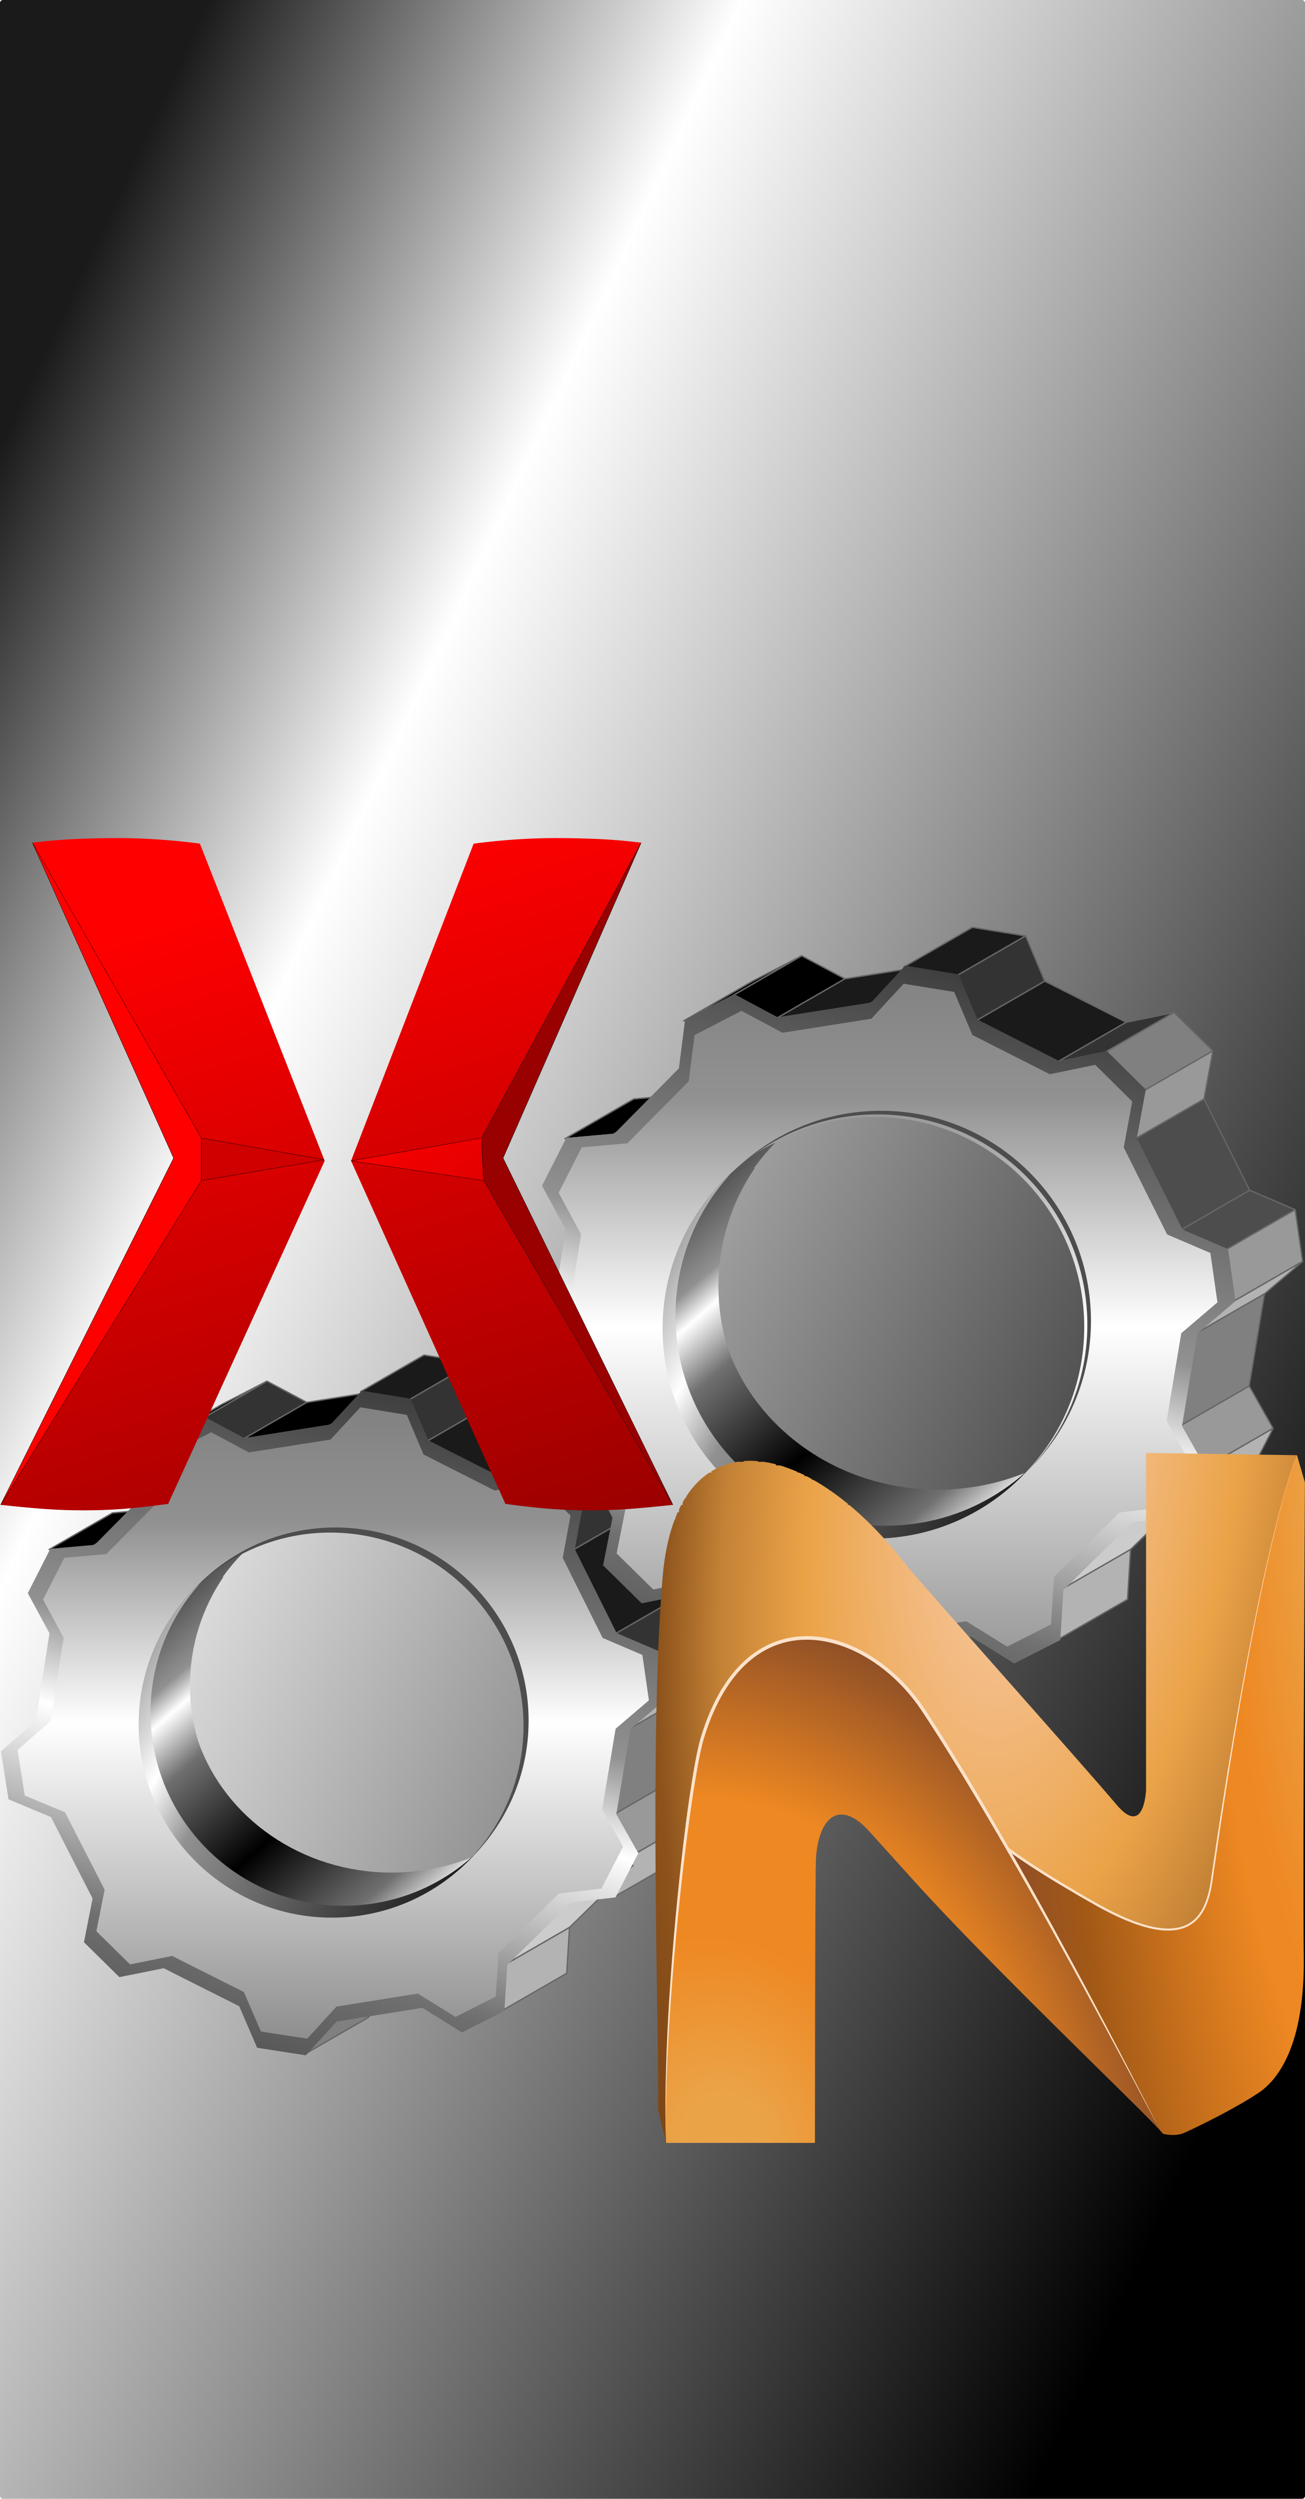 <?xml version="1.0" encoding="UTF-8" standalone="no"?>
<svg
   xmlns:dc="http://purl.org/dc/elements/1.1/"
   xmlns:cc="http://creativecommons.org/ns#"
   xmlns:rdf="http://www.w3.org/1999/02/22-rdf-syntax-ns#"
   xmlns:svg="http://www.w3.org/2000/svg"
   xmlns="http://www.w3.org/2000/svg"
   xmlns:xlink="http://www.w3.org/1999/xlink"
   xmlns:sodipodi="http://sodipodi.sourceforge.net/DTD/sodipodi-0.dtd"
   xmlns:inkscape="http://www.inkscape.org/namespaces/inkscape"
   viewBox="0 0 164 314"
   version="1.1"
   id="svg381"
   sodipodi:docname="InstallerWelcomeXjetNetfabbEngine.svg"
   width="164"
   height="314"
   inkscape:version="0.92.1 r15371"
   inkscape:export-filename="D:\Simon\Incoming\InstallerWelcomeXJetNetfabbEngine.png"
   inkscape:export-xdpi="96"
   inkscape:export-ydpi="96">
  <sodipodi:namedview
     pagecolor="#ffffff"
     bordercolor="#666666"
     borderopacity="1"
     objecttolerance="10"
     gridtolerance="10"
     guidetolerance="10"
     inkscape:pageopacity="0"
     inkscape:pageshadow="2"
     inkscape:window-width="1920"
     inkscape:window-height="1017"
     id="namedview383"
     showgrid="false"
     inkscape:zoom="0.96766584"
     inkscape:cx="-65.955243"
     inkscape:cy="-76.330597"
     inkscape:window-x="-8"
     inkscape:window-y="-8"
     inkscape:window-maximized="1"
     inkscape:current-layer="svg381" />
  <defs
     id="defs165">
    <linearGradient
       id="linearGradient5612">
      <stop
         id="stop5606"
         stop-color="#bedcdc"
         offset="0"
         style="stop-color:#b1b1b1;stop-opacity:1" />
      <stop
         id="stop5608"
         stop-color="#8e9e9e"
         stop-opacity=".741"
         offset="0.892"
         style="stop-color:#ed1c24;stop-opacity:1" />
      <stop
         id="stop5610"
         stop-color="#404f5c"
         stop-opacity=".839"
         offset="1"
         style="stop-color:#000000;stop-opacity:1" />
    </linearGradient>
    <filter
       id="t"
       x="-0.261"
       y="-0.24"
       width="1.522"
       height="1.48">
      <feGaussianBlur
         stdDeviation="5.045"
         id="feGaussianBlur2" />
    </filter>
    <filter
       id="s"
       x="-0.427"
       y="-0.337"
       width="1.854"
       height="1.675">
      <feGaussianBlur
         stdDeviation="5.277"
         id="feGaussianBlur5" />
    </filter>
    <filter
       id="r"
       x="-0.348"
       y="-0.405"
       width="1.695"
       height="1.81">
      <feGaussianBlur
         stdDeviation="5.277"
         id="feGaussianBlur8" />
    </filter>
    <filter
       id="q"
       x="-0.312"
       y="-0.558"
       width="1.624"
       height="2.115">
      <feGaussianBlur
         stdDeviation="5.277"
         id="feGaussianBlur11" />
    </filter>
    <filter
       id="p"
       x="-0.377"
       y="-0.367"
       width="1.755"
       height="1.733">
      <feGaussianBlur
         stdDeviation="5.277"
         id="feGaussianBlur14" />
    </filter>
    <filter
       id="o"
       x="-0.325"
       y="-0.466"
       width="1.651"
       height="1.933">
      <feGaussianBlur
         stdDeviation="5.277"
         id="feGaussianBlur17" />
    </filter>
    <filter
       id="n"
       x="-0.304"
       y="-0.714"
       width="1.608"
       height="2.428">
      <feGaussianBlur
         stdDeviation="5.277"
         id="feGaussianBlur20" />
    </filter>
    <linearGradient
       id="j">
      <stop
         stop-color="#999"
         offset="0"
         id="stop23" />
      <stop
         stop-color="#e6e6e6"
         offset="1"
         id="stop25" />
    </linearGradient>
    <linearGradient
       id="d">
      <stop
         stop-color="#bfbcbc"
         offset="0"
         id="stop28" />
      <stop
         stop-color="#fff"
         offset="1"
         id="stop30" />
    </linearGradient>
    <linearGradient
       id="c">
      <stop
         stop-color="#8c6508"
         offset="0"
         id="stop33" />
      <stop
         stop-color="#ad7d09"
         offset="1"
         id="stop35" />
    </linearGradient>
    <linearGradient
       id="f">
      <stop
         stop-color="#d2691e"
         offset="0"
         id="stop38" />
      <stop
         stop-color="#e3813a"
         offset="1"
         id="stop40" />
    </linearGradient>
    <linearGradient
       id="g">
      <stop
         stop-color="#f4e477"
         offset="0"
         id="stop43" />
      <stop
         stop-color="#e6d24e"
         offset="1"
         id="stop45" />
    </linearGradient>
    <linearGradient
       id="a">
      <stop
         stop-color="#90f2a4"
         offset="0"
         id="stop48" />
      <stop
         stop-color="#0f3"
         offset="1"
         id="stop50" />
    </linearGradient>
    <linearGradient
       id="b">
      <stop
         stop-color="#545bff"
         offset="0"
         id="stop53" />
      <stop
         stop-color="#000aeb"
         offset="1"
         id="stop55" />
    </linearGradient>
    <linearGradient
       id="bu"
       x1="496.57"
       x2="495.86"
       y1="397.93"
       y2="417.73"
       gradientUnits="userSpaceOnUse"
       gradientTransform="matrix(2.086,0,0,2.086,-676.863,-794.115)">
      <stop
         stop-color="#666"
         offset="0"
         id="stop58" />
      <stop
         stop-color="#e6e6e6"
         offset="1"
         id="stop60" />
    </linearGradient>
    <linearGradient
       id="bs"
       x1="361.5"
       x2="548"
       y1="617.86"
       y2="399.86"
       gradientUnits="userSpaceOnUse"
       gradientTransform="matrix(2.086,0,0,2.086,-676.863,-794.115)">
      <stop
         stop-color="#ccc"
         offset="0"
         id="stop63" />
      <stop
         stop-color="#f2f2f2"
         offset="1"
         id="stop65" />
    </linearGradient>
    <linearGradient
       id="br"
       x1="373.25"
       x2="489.75"
       y1="500.86"
       y2="567.36"
       gradientUnits="userSpaceOnUse"
       gradientTransform="matrix(2.086,0,0,2.086,-676.863,-401.418)">
      <stop
         stop-color="#f00"
         offset="0"
         id="stop68" />
      <stop
         stop-color="#f60"
         offset=".151"
         id="stop70" />
      <stop
         stop-color="#fc0"
         offset=".336"
         id="stop72" />
      <stop
         stop-color="#00d400"
         offset=".542"
         id="stop74" />
      <stop
         stop-color="#00f"
         offset=".764"
         id="stop76" />
      <stop
         stop-color="#40a"
         offset="1"
         id="stop78" />
    </linearGradient>
    <linearGradient
       id="bq"
       x1="460.6"
       x2="460.78"
       y1="663.1"
       y2="729.13"
       gradientUnits="userSpaceOnUse">
      <stop
         stop-color="#0097e8"
         offset="0"
         id="stop81" />
      <stop
         stop-color="#d6f1ff"
         offset="1"
         id="stop83" />
    </linearGradient>
    <linearGradient
       id="bp"
       x1="488"
       x2="359"
       y1="290"
       y2="143"
       gradientTransform="matrix(0.125,-0.043,0,0.125,391.92,521.42)"
       gradientUnits="userSpaceOnUse">
      <stop
         stop-color="#d3b876"
         offset="0"
         id="stop86" />
      <stop
         stop-color="#e2d0a5"
         offset="1"
         id="stop88" />
    </linearGradient>
    <linearGradient
       id="h"
       x1="35"
       x2="144"
       y1="126.5"
       y2="185.5"
       gradientUnits="userSpaceOnUse">
      <stop
         stop-color="#8e8888"
         offset="0"
         id="stop91" />
      <stop
         stop-color="#d8d8d8"
         offset="1"
         id="stop93" />
    </linearGradient>
    <linearGradient
       id="bk"
       x1="460.33"
       x2="452.26"
       y1="707.3"
       y2="697.91"
       gradientUnits="userSpaceOnUse">
      <stop
         stop-color="#08598c"
         offset="0"
         id="stop96" />
      <stop
         stop-color="#1a9ef2"
         offset="1"
         id="stop98" />
    </linearGradient>
    <linearGradient
       id="x"
       x1="334"
       x2="345.5"
       y1="416.36"
       y2="463.36"
       gradientUnits="userSpaceOnUse"
       gradientTransform="matrix(2.086,0,0,2.086,-676.863,-794.115)">
      <stop
         stop-color="#666"
         offset="0"
         id="stop101" />
      <stop
         offset="1"
         id="stop103" />
    </linearGradient>
    <linearGradient
       id="w"
       x1="353.38"
       x2="340.46"
       y1="429.86"
       y2="447.64"
       gradientUnits="userSpaceOnUse"
       gradientTransform="matrix(2.086,0,0,2.086,-676.863,-794.115)">
      <stop
         offset="0"
         id="stop106" />
      <stop
         stop-opacity="0"
         offset="1"
         id="stop108" />
    </linearGradient>
    <linearGradient
       id="bt"
       x1="341.5"
       x2="345"
       y1="607.86"
       y2="420.36"
       gradientUnits="userSpaceOnUse"
       xlink:href="#j"
       gradientTransform="matrix(2.086,0,0,2.086,-676.863,-794.115)" />
    <linearGradient
       id="i"
       x1="111"
       x2="173"
       y1="224"
       y2="367"
       gradientUnits="userSpaceOnUse"
       xlink:href="#a" />
    <linearGradient
       id="bo"
       x1="366"
       x2="454"
       y1="194"
       y2="416"
       gradientTransform="matrix(0.125,-0.043,0,0.125,391.92,521.42)"
       gradientUnits="userSpaceOnUse"
       xlink:href="#f" />
    <linearGradient
       id="bn"
       x1="296.31"
       x2="346.47"
       y1="151.19"
       y2="175.75"
       gradientTransform="matrix(0.125,-0.043,0,0.125,391.92,521.42)"
       gradientUnits="userSpaceOnUse"
       xlink:href="#f" />
    <linearGradient
       id="bm"
       x1="417.03"
       x2="517.85"
       y1="381.16"
       y2="502.51"
       gradientTransform="matrix(0.125,-0.043,0,0.125,394.05,520.68)"
       gradientUnits="userSpaceOnUse"
       xlink:href="#c" />
    <linearGradient
       id="bl"
       x1="508.42"
       x2="422.55"
       y1="512.92"
       y2="392.92"
       gradientTransform="matrix(0.125,-0.043,0,0.125,394.05,520.68)"
       gradientUnits="userSpaceOnUse"
       xlink:href="#c" />
    <linearGradient
       id="bj"
       x1="323.93"
       x2="313.11"
       y1="407.13"
       y2="350.41"
       gradientTransform="matrix(0.125,-0.043,0,0.125,390.53,522.03)"
       gradientUnits="userSpaceOnUse"
       xlink:href="#d" />
    <linearGradient
       id="bi"
       x1="298.93"
       x2="330.11"
       y1="404.81"
       y2="350.41"
       gradientTransform="matrix(-0.125,0.043,0,0.125,477.83,492)"
       gradientUnits="userSpaceOnUse"
       xlink:href="#d" />
    <linearGradient
       id="bh"
       x1="320.99"
       x2="296.73"
       y1="351.18"
       y2="320"
       gradientTransform="matrix(0.125,-0.043,0,0.125,390.3,522.1)"
       gradientUnits="userSpaceOnUse"
       xlink:href="#d" />
    <linearGradient
       id="bg"
       x1="295.66"
       x2="322.4"
       y1="359.68"
       y2="322.17"
       gradientTransform="matrix(-0.125,0.043,0,0.125,477.83,492)"
       gradientUnits="userSpaceOnUse"
       xlink:href="#d" />
    <linearGradient
       id="bf"
       x1="289"
       x2="389"
       y1="317"
       y2="410.06"
       gradientTransform="matrix(0.125,-0.043,0,0.125,391.67,521.63)"
       gradientUnits="userSpaceOnUse"
       xlink:href="#c" />
    <linearGradient
       id="be"
       x1="512.56"
       x2="506.76"
       y1="447.81"
       y2="441.54"
       gradientUnits="userSpaceOnUse"
       xlink:href="#g" />
    <linearGradient
       id="bd"
       x1="507.45"
       x2="514.65"
       y1="439.68"
       y2="446.88"
       gradientUnits="userSpaceOnUse"
       xlink:href="#g" />
    <linearGradient
       id="bc"
       x1="37"
       x2="40"
       y1="487"
       y2="536.27"
       gradientTransform="matrix(0.125,-0.043,0,0.125,401.3,520.41)"
       gradientUnits="userSpaceOnUse"
       xlink:href="#a" />
    <linearGradient
       id="bb"
       x1="37"
       x2="40"
       y1="487"
       y2="536.27"
       gradientTransform="matrix(0.125,-0.043,0,0.125,409.3,517.64)"
       gradientUnits="userSpaceOnUse"
       xlink:href="#a" />
    <linearGradient
       id="ba"
       x1="37"
       x2="40"
       y1="487"
       y2="536.27"
       gradientTransform="matrix(0.125,-0.043,0,0.125,419.3,514.17)"
       gradientUnits="userSpaceOnUse"
       xlink:href="#a" />
    <linearGradient
       id="az"
       x1="37"
       x2="40"
       y1="487"
       y2="536.27"
       gradientTransform="matrix(0.125,-0.043,0,0.125,429.55,510.62)"
       gradientUnits="userSpaceOnUse"
       xlink:href="#a" />
    <linearGradient
       id="ay"
       x1="37"
       x2="40"
       y1="487"
       y2="536.27"
       gradientTransform="matrix(0.125,-0.043,0,0.125,438.55,507.5)"
       gradientUnits="userSpaceOnUse"
       xlink:href="#a" />
    <linearGradient
       id="ax"
       x1="37"
       x2="40"
       y1="487"
       y2="536.27"
       gradientTransform="matrix(0.125,-0.043,0,0.125,447.8,504.29)"
       gradientUnits="userSpaceOnUse"
       xlink:href="#a" />
    <linearGradient
       id="aw"
       x1="37"
       x2="40"
       y1="487"
       y2="536.27"
       gradientTransform="matrix(0.125,-0.043,0,0.125,456.05,501.43)"
       gradientUnits="userSpaceOnUse"
       xlink:href="#a" />
    <linearGradient
       id="av"
       x1="37"
       x2="40"
       y1="487"
       y2="536.27"
       gradientTransform="matrix(0.125,-0.043,0,0.125,465.42,498.18)"
       gradientUnits="userSpaceOnUse"
       xlink:href="#a" />
    <linearGradient
       id="au"
       x1="37"
       x2="40"
       y1="487"
       y2="536.27"
       gradientTransform="matrix(0.125,-0.043,0,0.125,473.8,495.27)"
       gradientUnits="userSpaceOnUse"
       xlink:href="#a" />
    <linearGradient
       id="e"
       x1="35"
       x2="144"
       y1="126.5"
       y2="185.5"
       gradientUnits="userSpaceOnUse"
       xlink:href="#d" />
    <linearGradient
       id="at"
       x1="50"
       x2="51"
       y1="509"
       y2="541"
       gradientTransform="matrix(0.125,-0.043,0,0.125,391.92,521.42)"
       gradientUnits="userSpaceOnUse"
       xlink:href="#a" />
    <linearGradient
       id="as"
       x1="121"
       x2="192"
       y1="356"
       y2="466"
       gradientTransform="matrix(0.125,-0.043,0,0.125,391.92,521.42)"
       gradientUnits="userSpaceOnUse"
       xlink:href="#c" />
    <linearGradient
       id="ar"
       x1="430.19"
       x2="542.76"
       y1="320.58"
       y2="360.21"
       gradientTransform="matrix(0.125,-0.043,0,0.125,391.92,521.42)"
       gradientUnits="userSpaceOnUse"
       xlink:href="#c" />
    <linearGradient
       id="aq"
       x1="541.04"
       x2="456.61"
       y1="375.72"
       y2="321.15"
       gradientTransform="matrix(0.125,-0.043,0,0.125,391.92,521.42)"
       gradientUnits="userSpaceOnUse"
       xlink:href="#c" />
    <linearGradient
       id="ap"
       x1="546.21"
       x2="563.44"
       y1="332.35"
       y2="353.03"
       gradientTransform="matrix(0.191,0,0,0.118,382.7,659.47)"
       gradientUnits="userSpaceOnUse"
       xlink:href="#f" />
    <linearGradient
       id="m"
       x1="546.21"
       x2="563.44"
       y1="332.35"
       y2="353.03"
       gradientTransform="matrix(0.191,0,0,0.118,364.24,659.47)"
       gradientUnits="userSpaceOnUse"
       xlink:href="#f" />
    <linearGradient
       id="ao"
       x1="546.21"
       x2="563.44"
       y1="332.35"
       y2="353.03"
       gradientTransform="matrix(0.353,0,0,0.108,294.38,672.3)"
       gradientUnits="userSpaceOnUse"
       xlink:href="#f" />
    <linearGradient
       id="an"
       x1="546.21"
       x2="556.54"
       y1="332.35"
       y2="367.03"
       gradientTransform="matrix(0.294,0,0,0.077,326.8,683.35)"
       gradientUnits="userSpaceOnUse"
       xlink:href="#d" />
    <linearGradient
       id="am"
       x1="765"
       x2="766"
       y1="511"
       y2="546"
       gradientTransform="matrix(0.125,-0.043,0,0.125,391.92,521.42)"
       gradientUnits="userSpaceOnUse"
       xlink:href="#a" />
    <linearGradient
       id="al"
       x1="680.89"
       x2="704.63"
       gradientTransform="matrix(0.167,-0.135,0.041,0.074,343.06,611.21)"
       gradientUnits="userSpaceOnUse"
       xlink:href="#a" />
    <linearGradient
       id="ak"
       x1="667.5"
       x2="737.42"
       gradientTransform="matrix(0.125,-0.043,0,0.125,391.92,521.42)"
       gradientUnits="userSpaceOnUse"
       xlink:href="#a" />
    <linearGradient
       id="aj"
       x1="-118.57"
       x2="-143.54"
       y1="564.53"
       y2="523.9"
       gradientTransform="matrix(0.125,-0.043,0,0.125,489.55,476.31)"
       gradientUnits="userSpaceOnUse"
       xlink:href="#b" />
    <linearGradient
       id="ai"
       x1="-122.06"
       x2="-112.93"
       y1="515.74"
       y2="530.9"
       gradientTransform="matrix(0.125,-0.043,0,0.125,489.55,476.31)"
       gradientUnits="userSpaceOnUse"
       xlink:href="#b" />
    <linearGradient
       id="ah"
       x1="-114.87"
       x2="-104.28"
       y1="536.15"
       y2="554.32"
       gradientTransform="matrix(0.125,-0.043,0,0.125,489.55,476.31)"
       gradientUnits="userSpaceOnUse"
       xlink:href="#b" />
    <linearGradient
       id="ag"
       x1="-129.94"
       x2="-122.36"
       y1="552.38"
       y2="568.32"
       gradientTransform="matrix(0.125,-0.043,0,0.125,489.55,476.31)"
       gradientUnits="userSpaceOnUse"
       xlink:href="#b" />
    <linearGradient
       id="af"
       x1="-147.14"
       x2="-136.35"
       y1="517.59"
       y2="533.04"
       gradientTransform="matrix(0.125,-0.043,0,0.125,489.55,476.31)"
       gradientUnits="userSpaceOnUse"
       xlink:href="#b" />
    <linearGradient
       id="ae"
       x1="-150.25"
       x2="-139.56"
       y1="538.58"
       y2="555"
       gradientTransform="matrix(0.125,-0.043,0,0.125,489.55,476.31)"
       gradientUnits="userSpaceOnUse"
       xlink:href="#b" />
    <linearGradient
       id="l"
       x1="317.85"
       x2="213.79"
       y1="292.08"
       y2="189.69"
       gradientUnits="userSpaceOnUse"
       xlink:href="#g" />
    <linearGradient
       id="k"
       x1="200.08"
       x2="315.43"
       y1="200.55"
       y2="292.08"
       gradientUnits="userSpaceOnUse"
       xlink:href="#g" />
    <linearGradient
       id="ad"
       x1="-118.57"
       x2="-143.54"
       y1="564.53"
       y2="523.9"
       gradientTransform="matrix(0.117,0.003,-0.043,0.132,522.82,474.86)"
       gradientUnits="userSpaceOnUse"
       xlink:href="#b" />
    <linearGradient
       id="ac"
       x1="-122.06"
       x2="-112.93"
       y1="515.74"
       y2="530.9"
       gradientTransform="matrix(0.117,0.003,-0.043,0.132,522.82,474.86)"
       gradientUnits="userSpaceOnUse"
       xlink:href="#b" />
    <linearGradient
       id="ab"
       x1="-114.87"
       x2="-104.28"
       y1="536.15"
       y2="554.32"
       gradientTransform="matrix(0.117,0.003,-0.043,0.132,522.82,474.86)"
       gradientUnits="userSpaceOnUse"
       xlink:href="#b" />
    <linearGradient
       id="aa"
       x1="-129.94"
       x2="-122.36"
       y1="552.38"
       y2="568.32"
       gradientTransform="matrix(0.117,0.003,-0.043,0.132,522.82,474.86)"
       gradientUnits="userSpaceOnUse"
       xlink:href="#b" />
    <linearGradient
       id="z"
       x1="-147.14"
       x2="-136.35"
       y1="517.59"
       y2="533.04"
       gradientTransform="matrix(0.117,0.003,-0.043,0.132,522.82,474.86)"
       gradientUnits="userSpaceOnUse"
       xlink:href="#b" />
    <linearGradient
       id="y"
       x1="-150.25"
       x2="-139.56"
       y1="538.58"
       y2="555"
       gradientTransform="matrix(0.117,0.003,-0.043,0.132,522.82,474.86)"
       gradientUnits="userSpaceOnUse"
       xlink:href="#b" />
    <linearGradient
       id="v"
       x1="350.19"
       x2="334.25"
       y1="425.99"
       y2="441.49"
       gradientUnits="userSpaceOnUse"
       xlink:href="#j"
       gradientTransform="matrix(2.086,0,0,2.086,-676.863,-794.115)" />
    <radialGradient
       id="u"
       cx="44.699"
       cy="42.721"
       r="12.239"
       gradientTransform="matrix(0.266,-0.092,0,0.254,462.64,499.12)"
       gradientUnits="userSpaceOnUse">
      <stop
         stop-color="#fff"
         offset="0"
         id="stop160" />
      <stop
         stop-color="#fff"
         stop-opacity="0"
         offset="1"
         id="stop162" />
    </radialGradient>
    <clipPath
       id="clipPath4235"
       clipPathUnits="userSpaceOnUse">
      <path
         inkscape:connector-curvature="0"
         id="path4237"
         d="M 0,234 H 583.28 V 0 H 0 Z" />
    </clipPath>
    <linearGradient
       id="linearGradient21123">
      <stop
         style="stop-color:#000000;stop-opacity:1"
         offset="0"
         stop-color="#bedcdc"
         id="stop21125" />
      <stop
         style="stop-color:#000000;stop-opacity:1"
         offset="0.674"
         stop-opacity=".741"
         stop-color="#8e9e9e"
         id="stop21127" />
      <stop
         style="stop-color:#000000;stop-opacity:1"
         offset="1"
         stop-opacity=".839"
         stop-color="#404f5c"
         id="stop21129" />
    </linearGradient>
    <linearGradient
       id="linearGradient21071">
      <stop
         style="stop-color:#ffffff;stop-opacity:1"
         offset="0"
         stop-color="#bedcdc"
         id="stop21073" />
      <stop
         style="stop-color:#fb0019;stop-opacity:1"
         offset=".5"
         stop-opacity=".741"
         stop-color="#8e9e9e"
         id="stop21075" />
      <stop
         style="stop-color:#000000;stop-opacity:1"
         offset="1"
         stop-opacity=".839"
         stop-color="#404f5c"
         id="stop21077" />
    </linearGradient>
    <clipPath
       id="clipPath20815"
       clipPathUnits="userSpaceOnUse">
      <rect
         ry="147.398"
         y="-940.768"
         x="-2987.887"
         height="1425.215"
         width="1417.98"
         id="rect20817"
         style="opacity:1;fill:#005615;fill-opacity:0.709;fill-rule:nonzero;stroke:none;stroke-width:2;stroke-miterlimit:4;stroke-dasharray:none;stroke-dashoffset:0;stroke-opacity:1" />
    </clipPath>
    <filter
       id="filter3340">
      <feGaussianBlur
         id="feGaussianBlur3342"
         stdDeviation="3.959" />
    </filter>
    <filter
       id="filter3390">
      <feGaussianBlur
         id="feGaussianBlur3392"
         stdDeviation="10.094" />
    </filter>
    <linearGradient
       id="linearGradient2254">
      <stop
         id="stop2256"
         stop-color="#bedcdc"
         offset="0" />
      <stop
         id="stop2264"
         stop-color="#8e9e9e"
         stop-opacity=".741"
         offset=".5" />
      <stop
         id="stop2258"
         stop-color="#404f5c"
         stop-opacity=".839"
         offset="1" />
    </linearGradient>
    <radialGradient
       fy="333.673"
       fx="611.279"
       id="radialGradient2340"
       xlink:href="#linearGradient21071"
       gradientUnits="userSpaceOnUse"
       cy="333.673"
       cx="611.279"
       gradientTransform="matrix(-0.16,-0.923,1.018,-0.176,-418.201,1440.665)"
       r="148.86" />
    <radialGradient
       id="radialGradient3406"
       xlink:href="#linearGradient2254"
       gradientUnits="userSpaceOnUse"
       cy="389.51"
       cx="380"
       gradientTransform="matrix(0.087,-0.581,0.622,0.094,261.99,772.78)"
       r="148.86" />
    <clipPath
       clipPathUnits="userSpaceOnUse"
       id="clipPath20943">
      <path
         d="M 0,234 H 583.28 V 0 H 0 Z"
         id="path20945"
         inkscape:connector-curvature="0" />
    </clipPath>
    <clipPath
       id="clipPath21015"
       clipPathUnits="userSpaceOnUse">
      <rect
         transform="scale(1,-1)"
         ry="0"
         y="-214.509"
         x="28.696"
         height="185.697"
         width="157.05"
         id="rect21017"
         style="opacity:1;fill:#005615;fill-opacity:0.709;fill-rule:nonzero;stroke:none;stroke-width:2;stroke-miterlimit:4;stroke-dasharray:none;stroke-dashoffset:0;stroke-opacity:1" />
    </clipPath>
    <clipPath
       id="clipPath20815-1"
       clipPathUnits="userSpaceOnUse">
      <rect
         ry="147.398"
         y="-940.768"
         x="-2987.887"
         height="1425.215"
         width="1417.98"
         id="rect20817-9"
         style="opacity:1;fill:#005615;fill-opacity:0.709;fill-rule:nonzero;stroke:none;stroke-width:2;stroke-miterlimit:4;stroke-dasharray:none;stroke-dashoffset:0;stroke-opacity:1" />
    </clipPath>
    <filter
       id="filter3340-7">
      <feGaussianBlur
         id="feGaussianBlur3342-2"
         stdDeviation="3.959" />
    </filter>
    <filter
       id="filter3390-5">
      <feGaussianBlur
         id="feGaussianBlur3392-7"
         stdDeviation="10.094" />
    </filter>
    <radialGradient
       fy="333.673"
       fx="611.279"
       id="radialGradient2340-0"
       xlink:href="#linearGradient21071"
       gradientUnits="userSpaceOnUse"
       cy="333.673"
       cx="611.279"
       gradientTransform="matrix(-0.16,-0.923,1.018,-0.176,-418.201,1440.665)"
       r="148.86" />
    <radialGradient
       id="radialGradient3406-3"
       xlink:href="#linearGradient2254"
       gradientUnits="userSpaceOnUse"
       cy="389.51"
       cx="380"
       gradientTransform="matrix(0.087,-0.581,0.622,0.094,261.99,772.78)"
       r="148.86" />
    <clipPath
       clipPathUnits="userSpaceOnUse"
       id="clipPath20943-7">
      <path
         d="M 0,234 H 583.28 V 0 H 0 Z"
         id="path20945-0"
         inkscape:connector-curvature="0" />
    </clipPath>
    <clipPath
       id="clipPath21015-1"
       clipPathUnits="userSpaceOnUse">
      <rect
         transform="scale(1,-1)"
         ry="0"
         y="-214.509"
         x="28.696"
         height="185.697"
         width="157.05"
         id="rect21017-2"
         style="opacity:1;fill:#005615;fill-opacity:0.709;fill-rule:nonzero;stroke:none;stroke-width:2;stroke-miterlimit:4;stroke-dasharray:none;stroke-dashoffset:0;stroke-opacity:1" />
    </clipPath>
    <linearGradient
       spreadMethod="reflect"
       xlink:href="#a-1"
       gradientUnits="userSpaceOnUse"
       gradientTransform="matrix(1.075,0,0,1.004,-476.03,64.704)"
       y2="229.17"
       y1="162.86"
       x2="683.15"
       x1="745.09"
       id="i-0" />
    <linearGradient
       id="a-1">
      <stop
         id="stop52"
         offset="0" />
      <stop
         id="stop54"
         offset=".344"
         stop-color="#707070" />
      <stop
         id="stop56"
         offset=".5"
         stop-color="#fff" />
      <stop
         id="stop58-6"
         offset=".578"
         stop-color="#919191" />
      <stop
         id="stop60-3"
         offset="1" />
    </linearGradient>
    <linearGradient
       spreadMethod="reflect"
       xlink:href="#a-1"
       gradientUnits="userSpaceOnUse"
       y2="407.77"
       y1="59.359"
       x2="400.02"
       x1="306.66"
       id="h-0" />
    <linearGradient
       spreadMethod="reflect"
       xlink:href="#a-1"
       gradientUnits="userSpaceOnUse"
       y2="633.24"
       y1="-123.19"
       x2="0"
       id="g-2" />
    <linearGradient
       spreadMethod="reflect"
       xlink:href="#a-1"
       gradientUnits="userSpaceOnUse"
       y2="162.45"
       y1="275.92"
       x2="364.48"
       x1="177.53"
       id="f-3" />
    <linearGradient
       spreadMethod="reflect"
       xlink:href="#a-1"
       gradientUnits="userSpaceOnUse"
       gradientTransform="matrix(1.169,0,0,1.091,-389.72,162.62)"
       y2="229.17"
       y1="162.86"
       x2="683.15"
       x1="745.09"
       id="e-9" />
    <linearGradient
       spreadMethod="reflect"
       xlink:href="#a-1"
       gradientUnits="userSpaceOnUse"
       y2="535.67"
       y1="156.8"
       x2="562.89"
       x1="461.38"
       id="d-2" />
    <linearGradient
       spreadMethod="reflect"
       xlink:href="#a-1"
       gradientUnits="userSpaceOnUse"
       y2="803.16"
       y1="-64.016"
       x2="0"
       id="c-6" />
    <linearGradient
       spreadMethod="reflect"
       xlink:href="#a-1"
       gradientUnits="userSpaceOnUse"
       y2="268.9"
       y1="392.29"
       x2="524.25"
       x1="320.96"
       id="b-4" />
    <clipPath
       clipPathUnits="userSpaceOnUse"
       id="clipPath48">
      <path
         style="fill:#e59947;stroke-width:0.75"
         d="m 350.846,2.975 c -2.763,-3.479 -2.824,-5.112 -2.824,-74.824 0,-71.303 0.347,-80.787 3.395,-92.702 3.829,-14.971 12.202,-21.94 25.385,-21.128 13.471,0.83 25.6,9.205 42.183,29.128 7.602,9.133 9.175,10.909 23.502,26.544 26.952,29.412 39.624,42.408 41.348,42.408 3.652,0 3.662,-0.121 4.062,-51.126 0.206,-26.263 0.582,-47.957 0.834,-48.209 0.509,-0.509 38.566,-1.052 40.527,-0.579 0.68,0.164 1.777,1.714 2.438,3.443 1.072,2.806 1.198,10.853 1.175,74.745 -0.028,76.056 -0.107,77.938 -3.632,86.786 -3.649,9.157 -7.647,12.696 -22.669,20.069 -13.203,6.48 -10.142,7.952 -36.448,-17.528 -23.687,-22.944 -46.687,-46.148 -57.226,-57.734 -6.597,-7.252 -9.11,-9.118 -12.282,-9.118 -2.217,0 -4.644,2.817 -5.739,6.664 -0.453,1.59 -0.995,19.458 -1.312,43.211 l -0.54,40.5 -20.711,0.199 c -16.001,0.154 -20.882,-0.017 -21.465,-0.75 z"
         id="path50"
         inkscape:connector-curvature="0" />
    </clipPath>
    <clipPath
       id="clipPath4235-9"
       clipPathUnits="userSpaceOnUse">
      <path
         inkscape:connector-curvature="0"
         id="path4237-8"
         d="M 0,234 H 583.28 V 0 H 0 Z" />
    </clipPath>
    <clipPath
       id="clipPath4235-3"
       clipPathUnits="userSpaceOnUse">
      <path
         inkscape:connector-curvature="0"
         id="path4237-1"
         d="M 0,234 H 583.28 V 0 H 0 Z" />
    </clipPath>
    <clipPath
       id="clipPath48-7"
       clipPathUnits="userSpaceOnUse">
      <path
         inkscape:connector-curvature="0"
         id="path50-2"
         d="m 350.846,2.975 c -2.763,-3.479 -2.824,-5.112 -2.824,-74.824 0,-71.303 0.347,-80.787 3.395,-92.702 3.829,-14.971 12.202,-21.94 25.385,-21.128 13.471,0.83 25.6,9.205 42.183,29.128 7.602,9.133 9.175,10.909 23.502,26.544 26.952,29.412 39.624,42.408 41.348,42.408 3.652,0 3.662,-0.121 4.062,-51.126 0.206,-26.263 0.582,-47.957 0.834,-48.209 0.509,-0.509 38.566,-1.052 40.527,-0.579 0.68,0.164 1.777,1.714 2.438,3.443 1.072,2.806 1.198,10.853 1.175,74.745 -0.028,76.056 -0.107,77.938 -3.632,86.786 -3.649,9.157 -7.647,12.696 -22.669,20.069 -13.203,6.48 -10.142,7.952 -36.448,-17.528 -23.687,-22.944 -46.687,-46.148 -57.226,-57.734 -6.597,-7.252 -9.11,-9.118 -12.282,-9.118 -2.217,0 -4.644,2.817 -5.739,6.664 -0.453,1.59 -0.995,19.458 -1.312,43.211 l -0.54,40.5 -20.711,0.199 c -16.001,0.154 -20.882,-0.017 -21.465,-0.75 z"
         style="fill:#e59947;stroke-width:0.75" />
    </clipPath>
    <linearGradient
       id="i-1"
       x1="745.09"
       x2="683.15"
       y1="162.86"
       y2="229.17"
       gradientTransform="matrix(1.075,0,0,1.004,-476.03,64.704)"
       gradientUnits="userSpaceOnUse"
       xlink:href="#a-1"
       spreadMethod="reflect" />
    <linearGradient
       id="h-7"
       x1="306.66"
       x2="400.02"
       y1="59.359"
       y2="407.77"
       gradientUnits="userSpaceOnUse"
       xlink:href="#a-1"
       spreadMethod="reflect" />
    <linearGradient
       id="g-4"
       x2="0"
       y1="-123.19"
       y2="633.24"
       gradientUnits="userSpaceOnUse"
       xlink:href="#a-1"
       spreadMethod="reflect" />
    <linearGradient
       id="f-4"
       x1="177.53"
       x2="364.48"
       y1="275.92"
       y2="162.45"
       gradientUnits="userSpaceOnUse"
       xlink:href="#a-1"
       spreadMethod="reflect" />
    <linearGradient
       id="e-7"
       x1="745.09"
       x2="683.15"
       y1="162.86"
       y2="229.17"
       gradientTransform="matrix(1.169,0,0,1.091,-389.72,162.62)"
       gradientUnits="userSpaceOnUse"
       xlink:href="#a-1"
       spreadMethod="reflect" />
    <linearGradient
       id="d-9"
       x1="461.38"
       x2="562.89"
       y1="156.8"
       y2="535.67"
       gradientUnits="userSpaceOnUse"
       xlink:href="#a-1"
       spreadMethod="reflect" />
    <linearGradient
       id="c-5"
       x2="0"
       y1="-64.016"
       y2="803.16"
       gradientUnits="userSpaceOnUse"
       xlink:href="#a-1"
       spreadMethod="reflect" />
    <linearGradient
       id="b-8"
       x1="320.96"
       x2="524.25"
       y1="392.29"
       y2="268.9"
       gradientUnits="userSpaceOnUse"
       xlink:href="#a-1"
       spreadMethod="reflect" />
    <clipPath
       id="clipPath4235-4"
       clipPathUnits="userSpaceOnUse">
      <path
         inkscape:connector-curvature="0"
         id="path4237-5"
         d="m 0,234 583.28,0 0,-234 L 0,0 0,234 Z" />
    </clipPath>
    <linearGradient
       gradientTransform="matrix(-0.495,0.511,-0.511,-0.495,626.65,345.427)"
       gradientUnits="userSpaceOnUse"
       id="linearGradient4333"
       x1="782.904"
       x2="797.933"
       y1="375.791"
       y2="-38.888">
      <stop
         offset="0"
         stop-color="#920309"
         id="stop4151" />
      <stop
         offset="1"
         stop-color="#920309"
         stop-opacity="0"
         id="stop4153" />
    </linearGradient>
    <linearGradient
       id="linearGradient10492"
       inkscape:collect="always">
      <stop
         id="stop10494"
         offset="0"
         style="stop-color:#000000;stop-opacity:1" />
      <stop
         style="stop-color:#ffffff;stop-opacity:1"
         offset="0.732"
         id="stop10502" />
      <stop
         id="stop10496"
         offset="1"
         style="stop-color:#1a1a1a;stop-opacity:1" />
    </linearGradient>
    <clipPath
       id="clipPath16"
       clipPathUnits="userSpaceOnUse">
      <path
         inkscape:connector-curvature="0"
         id="path18"
         d="m 0,234 583.28,0 0,-234 L 0,0 0,234 Z" />
    </clipPath>
    <linearGradient
       gradientUnits="userSpaceOnUse"
       y2="0"
       x2="1600"
       y1="-1523.2"
       x1="25.6"
       id="linearGradient10500"
       xlink:href="#linearGradient10492"
       inkscape:collect="always"
       gradientTransform="matrix(0.082,0,0,0.17,-146.242,-23.986)" />
    <clipPath
       id="clipPath4235-7"
       clipPathUnits="userSpaceOnUse">
      <path
         inkscape:connector-curvature="0"
         id="path4237-51"
         d="M 0,234 H 583.28 V 0 H 0 Z" />
    </clipPath>
    <clipPath
       id="clipPath48-3"
       clipPathUnits="userSpaceOnUse">
      <path
         inkscape:connector-curvature="0"
         id="path50-5"
         d="m 350.846,2.975 c -2.763,-3.479 -2.824,-5.112 -2.824,-74.824 0,-71.303 0.347,-80.787 3.395,-92.702 3.829,-14.971 12.202,-21.94 25.385,-21.128 13.471,0.83 25.6,9.205 42.183,29.128 7.602,9.133 9.175,10.909 23.502,26.544 26.952,29.412 39.624,42.408 41.348,42.408 3.652,0 3.662,-0.121 4.062,-51.126 0.206,-26.263 0.582,-47.957 0.834,-48.209 0.509,-0.509 38.566,-1.052 40.527,-0.579 0.68,0.164 1.777,1.714 2.438,3.443 1.072,2.806 1.198,10.853 1.175,74.745 -0.028,76.056 -0.107,77.938 -3.632,86.786 -3.649,9.157 -7.647,12.696 -22.669,20.069 -13.203,6.48 -10.142,7.952 -36.448,-17.528 -23.687,-22.944 -46.687,-46.148 -57.226,-57.734 -6.597,-7.252 -9.11,-9.118 -12.282,-9.118 -2.217,0 -4.644,2.817 -5.739,6.664 -0.453,1.59 -0.995,19.458 -1.312,43.211 l -0.54,40.5 -20.711,0.199 c -16.001,0.154 -20.882,-0.017 -21.465,-0.75 z"
         style="fill:#e59947;stroke-width:0.75" />
    </clipPath>
    <linearGradient
       id="i-18"
       x1="745.09"
       x2="683.15"
       y1="162.86"
       y2="229.17"
       gradientTransform="matrix(1.075,0,0,1.004,-476.03,64.704)"
       gradientUnits="userSpaceOnUse"
       xlink:href="#a-1"
       spreadMethod="reflect" />
    <linearGradient
       id="h-73"
       x1="306.66"
       x2="400.02"
       y1="59.359"
       y2="407.77"
       gradientUnits="userSpaceOnUse"
       xlink:href="#a-1"
       spreadMethod="reflect" />
    <linearGradient
       id="g-8"
       x2="0"
       y1="-123.19"
       y2="633.24"
       gradientUnits="userSpaceOnUse"
       xlink:href="#a-1"
       spreadMethod="reflect" />
    <linearGradient
       id="f-7"
       x1="177.53"
       x2="364.48"
       y1="275.92"
       y2="162.45"
       gradientUnits="userSpaceOnUse"
       xlink:href="#a-1"
       spreadMethod="reflect" />
    <linearGradient
       id="e-79"
       x1="745.09"
       x2="683.15"
       y1="162.86"
       y2="229.17"
       gradientTransform="matrix(1.169,0,0,1.091,-389.72,162.62)"
       gradientUnits="userSpaceOnUse"
       xlink:href="#a-1"
       spreadMethod="reflect" />
    <linearGradient
       id="d-6"
       x1="461.38"
       x2="562.89"
       y1="156.8"
       y2="535.67"
       gradientUnits="userSpaceOnUse"
       xlink:href="#a-1"
       spreadMethod="reflect" />
    <linearGradient
       id="c-0"
       x2="0"
       y1="-64.016"
       y2="803.16"
       gradientUnits="userSpaceOnUse"
       xlink:href="#a-1"
       spreadMethod="reflect" />
    <linearGradient
       id="b-3"
       x1="320.96"
       x2="524.25"
       y1="392.29"
       y2="268.9"
       gradientUnits="userSpaceOnUse"
       xlink:href="#a-1"
       spreadMethod="reflect" />
    <linearGradient
       gradientTransform="matrix(1.374,0,0,-1.158,358.996,190.913)"
       inkscape:collect="always"
       xlink:href="#linearGradient839"
       id="linearGradient841"
       x1="12.223"
       y1="87.89"
       x2="80.499"
       y2="-96.086"
       gradientUnits="userSpaceOnUse" />
    <linearGradient
       inkscape:collect="always"
       id="linearGradient839">
      <stop
         style="stop-color:#ff0000;stop-opacity:1"
         offset="0"
         id="stop835" />
      <stop
         style="stop-color:#990000;stop-opacity:1"
         offset="1"
         id="stop837" />
    </linearGradient>
    <linearGradient
       gradientTransform="matrix(1.374,0,0,-1.158,358.996,190.913)"
       inkscape:collect="always"
       xlink:href="#linearGradient847"
       id="linearGradient849"
       x1="-4.116"
       y1="12.934"
       x2="39.116"
       y2="-31.345"
       gradientUnits="userSpaceOnUse" />
    <linearGradient
       inkscape:collect="always"
       id="linearGradient847">
      <stop
         style="stop-color:#ff0000;stop-opacity:1;"
         offset="0"
         id="stop843" />
      <stop
         style="stop-color:#ff0000;stop-opacity:0;"
         offset="1"
         id="stop845" />
    </linearGradient>
    <clipPath
       clipPathUnits="userSpaceOnUse"
       id="clipPath142">
      <path
         d="M 370.566,774.316 H 553.324 V 976.937 H 370.566 Z"
         id="path140"
         inkscape:connector-curvature="0" />
    </clipPath>
    <clipPath
       clipPathUnits="userSpaceOnUse"
       id="clipPath108">
      <path
         d="m 385.504,887.145 c -3.973,-13.086 -11.262,-78.032 -10.098,-112.829 h 41.446 c 0,0 0.027,70.051 0.257,78.262 0.317,11.379 6.004,18.332 14.852,8.535 1.965,-2.175 6.465,-7.16 12.394,-13.73 21.641,-23.973 62.348,-62.653 68.641,-69.625 -9.57,18.555 -25.933,49.683 -42.484,78.504 -7.996,13.926 -16.035,27.304 -23.379,38.468 -7.824,11.895 -20.422,20.231 -32.535,20.231 -11.739,0 -23.024,-7.82 -29.094,-27.816"
         id="path106"
         inkscape:connector-curvature="0" />
    </clipPath>
    <clipPath
       clipPathUnits="userSpaceOnUse"
       id="clipPath114">
      <path
         d="M 502.957,950.902 549.426,784.488 384.277,738.379 337.813,904.793 Z"
         id="path112"
         inkscape:connector-curvature="0" />
    </clipPath>
    <radialGradient
       fx="0"
       fy="0"
       cx="0"
       cy="0"
       r="1"
       gradientUnits="userSpaceOnUse"
       gradientTransform="matrix(44.075,-157.854,128.972,36.011,391.887,773.75)"
       spreadMethod="pad"
       id="radialGradient132">
      <stop
         style="stop-opacity:1;stop-color:#eba348"
         offset="0"
         id="stop116" />
      <stop
         style="stop-opacity:1;stop-color:#eba348"
         offset="0.091"
         id="stop118" />
      <stop
         style="stop-opacity:1;stop-color:#ee8822"
         offset="0.361"
         id="stop120" />
      <stop
         style="stop-opacity:1;stop-color:#ee8822"
         offset="0.471"
         id="stop122" />
      <stop
         style="stop-opacity:1;stop-color:#ee8822"
         offset="0.597"
         id="stop124" />
      <stop
         style="stop-opacity:1;stop-color:#8f4f26"
         offset="0.926"
         id="stop126" />
      <stop
         style="stop-opacity:1;stop-color:#8f4f26"
         offset="0.958"
         id="stop128" />
      <stop
         style="stop-opacity:1;stop-color:#8f4f26"
         offset="1"
         id="stop130" />
    </radialGradient>
    <clipPath
       clipPathUnits="userSpaceOnUse"
       id="clipPath72">
      <path
         d="m 527.09,847.324 c -1.762,-12.265 -8.531,-19.91 -32.863,-6.004 -12.153,6.938 -18.739,11.285 -23.715,14.942 16.551,-28.821 32.914,-59.949 42.484,-78.504 0.539,-0.594 0.824,-0.91 0.824,-0.91 0,0 3.289,-0.922 6.004,0.316 4.125,1.879 13.875,6.641 20.543,11.059 5.434,3.597 12.938,13.277 12.641,37.925 -0.317,26.547 0.316,132.11 0.316,132.11 l -2.211,7.582 -0.168,0.008 C 547.66,957.5 538.91,929.543 527.09,847.324"
         id="path70"
         inkscape:connector-curvature="0" />
    </clipPath>
    <clipPath
       clipPathUnits="userSpaceOnUse"
       id="clipPath78">
      <path
         d="m 468.895,965.828 84.425,0.723 1.621,-190.613 -84.425,-0.715 z"
         id="path76"
         inkscape:connector-curvature="0" />
    </clipPath>
    <radialGradient
       fx="0"
       fy="0"
       cx="0"
       cy="0"
       r="1"
       gradientUnits="userSpaceOnUse"
       gradientTransform="matrix(109.839,0.934,-3.524,414.269,576.95,966.867)"
       spreadMethod="pad"
       id="radialGradient98">
      <stop
         style="stop-opacity:1;stop-color:#eba348"
         offset="0"
         id="stop80" />
      <stop
         style="stop-opacity:1;stop-color:#eba348"
         offset="0.174"
         id="stop82" />
      <stop
         style="stop-opacity:1;stop-color:#eba348"
         offset="0.18"
         id="stop84" />
      <stop
         style="stop-opacity:1;stop-color:#ee8822"
         offset="0.42"
         id="stop86-6" />
      <stop
         style="stop-opacity:1;stop-color:#ee8822"
         offset="0.464"
         id="stop88-3" />
      <stop
         style="stop-opacity:1;stop-color:#a25916"
         offset="0.842"
         id="stop90" />
      <stop
         style="stop-opacity:1;stop-color:#914f26"
         offset="0.999"
         id="stop92" />
      <stop
         style="stop-opacity:1;stop-color:#914f26"
         offset="0.999"
         id="stop94" />
      <stop
         style="stop-opacity:1;stop-color:#914f26"
         offset="1"
         id="stop96-9" />
    </radialGradient>
    <clipPath
       clipPathUnits="userSpaceOnUse"
       id="clipPath30">
      <path
         d="m 509.078,872.613 c 0,0 -0.476,-13.312 -8.215,-4.109 -9.07,10.789 -55.785,63.105 -58.789,66.996 -28.164,36.48 -63.785,41.438 -67.633,-3.477 -3.875,-45.214 -0.949,-128.632 -1.265,-148.539 l 2.215,-9.168 h 0.015 c -1.164,34.797 6.125,99.743 10.098,112.829 12.336,40.64 46.23,31 61.629,7.585 7.344,-11.164 15.383,-24.542 23.379,-38.468 4.976,-3.657 11.562,-8.004 23.715,-14.942 24.332,-13.906 31.101,-6.261 32.863,6.004 11.82,82.219 20.57,110.176 23.855,118.524 l -41.867,0.629 z"
         id="path28"
         inkscape:connector-curvature="0" />
    </clipPath>
    <clipPath
       clipPathUnits="userSpaceOnUse"
       id="clipPath36">
      <path
         d="m 373.875,1001.14 204.262,-27.917 -30.5,-223.11 -204.262,27.922 z"
         id="path34"
         inkscape:connector-curvature="0" />
    </clipPath>
    <radialGradient
       fx="0"
       fy="0"
       cx="0"
       cy="0"
       r="1"
       gradientUnits="userSpaceOnUse"
       gradientTransform="matrix(128.91,-17.621,42.281,309.308,476.017,967.633)"
       spreadMethod="pad"
       id="radialGradient62">
      <stop
         style="stop-opacity:1;stop-color:#f8cba9"
         offset="0"
         id="stop38-4" />
      <stop
         style="stop-opacity:1;stop-color:#f8cba9"
         offset="0.059"
         id="stop40-7" />
      <stop
         style="stop-opacity:1;stop-color:#eba348"
         offset="0.456"
         id="stop42" />
      <stop
         style="stop-opacity:1;stop-color:#eba348"
         offset="0.458"
         id="stop44" />
      <stop
         style="stop-opacity:1;stop-color:#c48236"
         offset="0.633"
         id="stop46" />
      <stop
         style="stop-opacity:1;stop-color:#c48236"
         offset="0.634"
         id="stop48-6" />
      <stop
         style="stop-opacity:1;stop-color:#8d531c"
         offset="0.762"
         id="stop50-5" />
      <stop
         style="stop-opacity:1;stop-color:#8d531c"
         offset="0.762"
         id="stop52-2" />
      <stop
         style="stop-opacity:1;stop-color:#733c0f"
         offset="0.936"
         id="stop54-9" />
      <stop
         style="stop-opacity:1;stop-color:#733c0f"
         offset="0.936"
         id="stop56-4" />
      <stop
         style="stop-opacity:1;stop-color:#733c0f"
         offset="0.963"
         id="stop58-2" />
      <stop
         style="stop-opacity:1;stop-color:#733c0f"
         offset="1"
         id="stop60-5" />
    </radialGradient>
    <clipPath
       clipPathUnits="userSpaceOnUse"
       id="clipPath20">
      <path
         d="M 370.566,774.316 H 553.324 V 976.937 H 370.566 Z"
         id="path18-3"
         inkscape:connector-curvature="0" />
    </clipPath>
  </defs>
  <g
     id="g687"
     transform="translate(406.132,-198)" />
  <rect
     style="opacity:1;fill:url(#linearGradient10500);fill-opacity:1;stroke:none;stroke-width:0.032;stroke-miterlimit:5;stroke-dasharray:none;stroke-opacity:1"
     id="rect10490"
     width="164"
     height="314"
     x="-164"
     y="-314"
     ry="0.374"
     transform="scale(-1)" />
  <g
     id="g255"
     transform="matrix(0.427,0,0,-0.427,-9.852,262.088)">
    <g
       id="g125"
       transform="translate(-213.99,-148.31)">
      <path
         id="path73"
         d="m 335.13,194.46 c -21.453,0 -40.117,11.883 -49.803,29.428 -6.346,8.877 -10.058,19.534 -10.058,31.008 0,21.921 13.504,40.864 33.164,50.033 -2.173,-2.188 -4.14,-4.553 -5.92,-7.041 0.135,0.095 0.266,0.194 0.402,0.287 -6.268,-9.136 -9.943,-20.181 -9.943,-32.1 0,-5.671 0.841,-11.154 2.385,-16.323 7.764,-22.48 30.34,-38.739 56.988,-38.739 8.398,0 16.371,1.624 23.623,4.541 h 0.029 c 2.091,1.086 4.107,2.295 6.035,3.621 -10.245,-14.918 -27.431,-24.715 -46.901,-24.715 z"
         inkscape:connector-curvature="0"
         style="fill:url(#i-18)" />
      <g
         id="g115"
         transform="matrix(0.92,0,0,0.92,39.131,27.322)"
         style="stroke:#666666;stroke-width:0.435;stroke-linecap:round;stroke-linejoin:round">
        <path
           id="path75"
           d="m 230.87,303.02 14.114,1.26 20.24,11.686 -14.114,-1.26 z"
           inkscape:connector-curvature="0" />
        <path
           id="path77"
           d="m 265.78,337.68 14.534,7.486 20.24,11.686 -14.534,-7.486 z"
           inkscape:connector-curvature="0" />
        <path
           id="path79"
           d="m 280.32,345.16 12.726,-6.774 20.24,11.686 -12.726,6.774 z"
           inkscape:connector-curvature="0"
           style="fill:#333333" />
        <path
           id="path81"
           d="m 293.04,338.39 27.497,4.346 20.24,11.686 -27.497,-4.346 z"
           inkscape:connector-curvature="0" />
        <path
           id="path83"
           d="m 330.56,353.53 15.648,-2.52 20.24,11.686 -15.648,2.52 z"
           inkscape:connector-curvature="0"
           style="fill:#1a1a1a" />
        <path
           id="path85"
           d="m 346.21,351.01 5.624,-13.311 20.24,11.686 -5.624,13.311 z"
           inkscape:connector-curvature="0"
           style="fill:#333333" />
        <path
           id="path87"
           d="m 351.84,337.7 23.992,-12.087 20.24,11.686 -23.992,12.087 z"
           inkscape:connector-curvature="0"
           style="fill:#1a1a1a" />
        <path
           id="path89"
           d="m 375.83,325.61 14.059,2.885 20.24,11.686 -14.059,-2.885 z"
           inkscape:connector-curvature="0"
           style="fill:#333333" />
        <path
           id="path91"
           d="m 389.89,328.49 11.448,-11.302 20.24,11.686 -11.448,11.302 z"
           inkscape:connector-curvature="0"
           style="fill:#1a1a1a" />
        <path
           id="path93"
           d="m 401.33,317.19 -2.611,-14.187 20.24,11.686 2.611,14.187 z"
           inkscape:connector-curvature="0"
           style="fill:#333333" />
        <path
           id="path95"
           d="m 398.72,303 13.438,-26.84 20.24,11.686 -13.438,26.84 z"
           inkscape:connector-curvature="0"
           style="fill:#1a1a1a" />
        <path
           id="path97"
           d="m 412.16,276.16 13.384,-5.715 20.24,11.686 -13.384,5.715 z"
           inkscape:connector-curvature="0"
           style="fill:#333333" />
        <path
           id="path99"
           d="m 425.55,270.45 2.173,-15.246 20.24,11.686 -2.173,15.246 z"
           inkscape:connector-curvature="0"
           style="fill:#999999" />
        <path
           id="path101"
           d="m 427.72,255.2 -11.211,-9.531 20.24,11.686 11.211,9.531 z"
           inkscape:connector-curvature="0"
           style="fill:#b3b3b3" />
        <path
           id="path103"
           d="m 416.51,245.67 -4.492,-27.132 20.24,11.686 4.492,27.132 z"
           inkscape:connector-curvature="0"
           style="fill:#808080" />
        <path
           id="path105"
           d="m 412.02,218.54 7.03,-12.452 20.24,11.686 -7.03,12.452 z"
           inkscape:connector-curvature="0"
           style="fill:#999999" />
        <path
           id="path107"
           d="m 419.05,206.09 -7.303,-14.114 20.24,11.686 7.303,14.114 z"
           inkscape:connector-curvature="0"
           style="fill:#b3b3b3" />
        <path
           id="path109"
           d="m 397.41,190.31 -20.304,-19.865 20.24,11.686 20.304,19.865 z"
           inkscape:connector-curvature="0"
           style="fill:#cccccc" />
        <path
           id="path111"
           d="m 322.51,152.41 -9.841,-10.791 20.24,11.686 9.841,10.791 z"
           inkscape:connector-curvature="0"
           style="fill:#808080" />
        <path
           id="path113"
           d="m 377.11,170.45 -0.913,-14.68 20.24,11.686 0.913,14.68 z"
           inkscape:connector-curvature="0"
           style="fill:#b3b3b3" />
      </g>
      <path
         id="path117"
         d="m 327.08,157.25 -14.339,2.216 -5.272,12.224 -22.231,11.183 -13.03,-2.619 -10.444,10.276 2.552,12.862 -12.257,23.977 -12.492,5.205 -2.216,14.138 10.242,8.899 4.03,25.824 -6.381,11.821 6.582,12.963 12.996,1.142 17.463,17.664 1.679,13.164 13.366,6.918 11.686,-6.246 25.321,3.996 9.201,9.974 14.407,-2.351 5.172,-12.257 22.063,-11.183 12.929,2.687 10.545,-10.444 -2.418,-13.097 12.358,-24.783 12.325,-5.272 2.015,-14.071 -10.31,-8.799 -4.164,-25.018 6.481,-11.485 -6.716,-13.03 -13.198,-1.545 -18.672,-18.336 -0.84,-13.533 -12.492,-6.347 -11.653,7.254 -25.22,-4.03 -9.067,-9.94 z m 8.06,37.914 c 33.066,0 59.843,26.81 59.843,59.876 0,33.066 -26.777,59.843 -59.843,59.843 -33.066,0 -59.876,-26.777 -59.876,-59.843 0,-33.066 26.81,-59.876 59.876,-59.876 z"
         inkscape:connector-curvature="0"
         style="fill:url(#h-73)" />
      <path
         id="path119"
         d="m 327.48,162.14 -13.622,2.106 -5.009,11.613 -21.12,10.624 -12.378,-2.488 -9.922,9.762 2.425,12.219 -11.645,22.779 -11.868,4.945 -2.106,13.431 9.73,8.454 3.828,24.533 -6.061,11.23 6.253,12.314 12.346,1.085 16.589,16.781 1.595,12.506 12.697,6.572 11.102,-5.934 24.055,3.796 8.741,9.475 13.686,-2.233 4.913,-11.645 20.96,-10.624 12.283,2.552 10.018,-9.922 -2.297,-12.442 11.74,-23.544 11.708,-5.009 1.914,-13.367 -9.794,-8.358 -3.956,-23.768 6.157,-10.911 -6.381,-12.378 -12.538,-1.468 -17.738,-17.419 -0.798,-12.857 -11.868,-6.03 -11.07,6.891 -23.959,-3.828 -8.614,-9.443 z m 7.657,36.018 c 31.413,0 56.851,25.47 56.851,56.883 0,31.413 -25.438,56.851 -56.851,56.851 -31.413,0 -56.883,-25.438 -56.883,-56.851 0,-31.413 25.47,-56.883 56.883,-56.883 z"
         inkscape:connector-curvature="0"
         style="fill:url(#g-8)" />
      <path
         id="path121"
         d="m 334.73,197.76 c -31.409,0 -56.861,25.479 -56.861,56.888 0,16.564 7.093,31.436 18.399,41.82 -9.252,-10.104 -14.905,-23.542 -14.905,-38.326 0,-31.409 25.452,-56.888 56.861,-56.888 14.66,0 28,5.55 38.08,14.659 0.047,0.023 0.09,0.059 0.136,0.082 -10.387,-11.204 -25.228,-18.235 -41.711,-18.235 z"
         inkscape:connector-curvature="0"
         style="fill:url(#f-7)" />
      <path
         id="path123"
         d="m 175.31,-726.41 c 9.851,10.212 15.938,24.091 15.938,39.406 0,31.409 -25.466,56.875 -56.875,56.875 -15.302,0 -29.153,-6.074 -39.375,-15.906 10.342,10.715 24.807,17.406 40.875,17.406 31.409,0 56.875,-25.466 56.875,-56.875 0,-16.078 -6.706,-30.573 -17.438,-40.906 z"
         transform="translate(199.89,941.21)"
         inkscape:connector-curvature="0"
         style="fill:#4d4d4d" />
    </g>
    <g
       id="g179"
       transform="translate(-211.99,-146.31)">
      <path
         id="path127"
         d="m 492.34,303.72 c -23.329,0 -43.623,12.922 -54.156,32 -6.901,9.653 -10.938,21.242 -10.938,33.719 0,23.837 14.684,44.436 36.062,54.406 -2.363,-2.379 -4.502,-4.951 -6.438,-7.656 l 0.438,0.312 c -6.816,-9.934 -10.812,-21.945 -10.812,-34.906 0,-6.166 0.914,-12.129 2.594,-17.75 8.442,-24.445 32.991,-42.125 61.969,-42.125 9.132,0 17.802,1.766 25.688,4.938 h 0.031 c 2.273,1.181 4.466,2.496 6.562,3.938 -11.141,-16.222 -29.829,-26.875 -51,-26.875 z"
         inkscape:connector-curvature="0"
         style="fill:url(#e-79)" />
      <g
         id="g169"
         transform="translate(170.46,121.97)"
         style="stroke:#666666;stroke-width:0.4;stroke-linecap:round;stroke-linejoin:round">
        <path
           id="path129"
           d="m 230.87,303.02 14.114,1.26 20.24,11.686 -14.114,-1.26 z"
           inkscape:connector-curvature="0" />
        <path
           id="path131"
           d="m 265.78,337.68 14.534,7.486 20.24,11.686 -14.534,-7.486 z"
           inkscape:connector-curvature="0" />
        <path
           id="path133"
           d="m 280.32,345.16 12.726,-6.774 20.24,11.686 -12.726,6.774 z"
           inkscape:connector-curvature="0" />
        <path
           id="path135"
           d="m 293.04,338.39 27.497,4.346 20.24,11.686 -27.497,-4.346 z"
           inkscape:connector-curvature="0"
           style="fill:#1a1a1a" />
        <path
           id="path137"
           d="m 330.56,353.53 15.648,-2.52 20.24,11.686 -15.648,2.52 z"
           inkscape:connector-curvature="0"
           style="fill:#1a1a1a" />
        <path
           id="path139"
           d="m 346.21,351.01 5.624,-13.311 20.24,11.686 -5.624,13.311 z"
           inkscape:connector-curvature="0"
           style="fill:#333333" />
        <path
           id="path141"
           d="m 351.84,337.7 23.992,-12.087 20.24,11.686 -23.992,12.087 z"
           inkscape:connector-curvature="0"
           style="fill:#1a1a1a" />
        <path
           id="path143"
           d="m 375.83,325.61 14.059,2.885 20.24,11.686 -14.059,-2.885 z"
           inkscape:connector-curvature="0"
           style="fill:#333333" />
        <path
           id="path145"
           d="m 389.89,328.49 11.448,-11.302 20.24,11.686 -11.448,11.302 z"
           inkscape:connector-curvature="0"
           style="fill:#808080" />
        <path
           id="path147"
           d="m 401.33,317.19 -2.611,-14.187 20.24,11.686 2.611,14.187 z"
           inkscape:connector-curvature="0"
           style="fill:#999999" />
        <path
           id="path149"
           d="m 398.72,303 13.438,-26.84 20.24,11.686 -13.438,26.84 z"
           inkscape:connector-curvature="0"
           style="fill:#4d4d4d" />
        <path
           id="path151"
           d="m 412.16,276.16 13.384,-5.715 20.24,11.686 -13.384,5.715 z"
           inkscape:connector-curvature="0"
           style="fill:#4d4d4d" />
        <path
           id="path153"
           d="m 425.55,270.45 2.173,-15.246 20.24,11.686 -2.173,15.246 z"
           inkscape:connector-curvature="0"
           style="fill:#999999" />
        <path
           id="path155"
           d="m 427.72,255.2 -11.211,-9.531 20.24,11.686 11.211,9.531 z"
           inkscape:connector-curvature="0"
           style="fill:#b3b3b3" />
        <path
           id="path157"
           d="m 416.51,245.67 -4.492,-27.132 20.24,11.686 4.492,27.132 z"
           inkscape:connector-curvature="0"
           style="fill:#808080" />
        <path
           id="path159"
           d="m 412.02,218.54 7.03,-12.452 20.24,11.686 -7.03,12.452 z"
           inkscape:connector-curvature="0"
           style="fill:#999999" />
        <path
           id="path161"
           d="m 419.05,206.09 -7.303,-14.114 20.24,11.686 7.303,14.114 z"
           inkscape:connector-curvature="0"
           style="fill:#b3b3b3" />
        <path
           id="path163"
           d="m 397.41,190.31 -20.304,-19.865 20.24,11.686 20.304,19.865 z"
           inkscape:connector-curvature="0"
           style="fill:#cccccc" />
        <path
           id="path165"
           d="m 322.51,152.41 -9.841,-10.791 20.24,11.686 9.841,10.791 z"
           inkscape:connector-curvature="0"
           style="fill:#808080" />
        <path
           id="path167"
           d="m 377.11,170.45 -0.913,-14.68 20.24,11.686 0.913,14.68 z"
           inkscape:connector-curvature="0"
           style="fill:#b3b3b3" />
      </g>
      <path
         id="path171"
         d="m 483.58,263.25 -15.593,2.41 -5.733,13.292 -24.174,12.16 -14.169,-2.848 -11.357,11.174 2.775,13.986 -13.329,26.073 -13.584,5.66 -2.41,15.374 11.138,9.677 4.382,28.082 -6.938,12.854 7.157,14.096 14.132,1.242 18.989,19.208 1.826,14.315 14.534,7.522 12.708,-6.792 27.534,4.346 10.006,10.846 15.666,-2.556 5.624,-13.329 23.992,-12.16 14.059,2.921 11.466,-11.357 -2.629,-14.242 13.438,-26.95 13.402,-5.733 2.191,-15.301 -11.211,-9.568 -4.528,-27.205 7.048,-12.489 -7.303,-14.169 -14.351,-1.68 -20.304,-19.938 -0.913,-14.716 -13.584,-6.902 -12.671,7.888 -27.424,-4.382 -9.86,-10.809 z m 8.764,41.228 c 35.956,0 65.074,29.154 65.074,65.11 0,35.956 -29.117,65.074 -65.074,65.074 -35.957,0 -65.11,-29.117 -65.11,-65.074 0,-35.957 29.154,-65.11 65.11,-65.11 z"
         inkscape:connector-curvature="0"
         style="fill:url(#d-6)" />
      <path
         id="path173"
         d="m 484.02,268.56 -14.813,2.29 -5.447,12.628 -22.966,11.552 -13.46,-2.706 -10.789,10.616 2.637,13.287 -12.662,24.77 -12.905,5.377 -2.29,14.605 10.581,9.193 4.163,26.678 -6.591,12.211 6.8,13.391 13.426,1.179 18.04,18.248 1.735,13.599 13.807,7.146 12.073,-6.453 26.157,4.128 9.505,10.303 14.883,-2.428 5.343,-12.662 22.792,-11.552 13.356,2.775 10.893,-10.789 -2.498,-13.53 12.766,-25.602 12.732,-5.447 2.081,-14.536 -10.65,-9.089 -4.302,-25.845 6.696,-11.864 -6.938,-13.46 -13.634,-1.596 -19.288,-18.941 -0.867,-13.981 -12.905,-6.557 -12.038,7.493 -26.053,-4.163 -9.367,-10.269 z m 8.326,39.167 c 34.159,0 61.82,27.696 61.82,61.855 0,34.159 -27.661,61.82 -61.82,61.82 -34.159,0 -61.855,-27.661 -61.855,-61.82 0,-34.159 27.696,-61.855 61.855,-61.855 z"
         inkscape:connector-curvature="0"
         style="fill:url(#c-0)" />
      <path
         id="path175"
         d="m 491.9,307.3 c -34.154,0 -61.831,27.707 -61.831,61.861 0,18.012 7.713,34.183 20.007,45.475 -10.06,-10.987 -16.207,-25.6 -16.207,-41.676 0,-34.154 27.677,-61.861 61.831,-61.861 15.941,0 30.447,6.035 41.409,15.94 l 0.148,0.089 c -11.295,-12.184 -27.433,-19.829 -45.357,-19.829 z"
         inkscape:connector-curvature="0"
         style="fill:url(#b-3)" />
      <path
         id="path177"
         d="m 337.88,-613.75 c 10.714,11.105 17.312,26.187 17.312,42.844 0,34.154 -27.658,61.844 -61.812,61.844 -16.716,0 -31.87,-6.659 -43,-17.438 11.217,11.4 26.806,18.5 44.062,18.5 34.154,0 61.812,-27.689 61.812,-61.844 0,-17.198 -7.039,-32.709 -18.375,-43.906 z"
         transform="translate(199.89,941.21)"
         inkscape:connector-curvature="0"
         style="fill:#4d4d4d" />
    </g>
  </g>
  <g
     id="g4791"
     transform="matrix(0.396,0,0,0.396,-98.044,70.272)">
    <path
       sodipodi:nodetypes="ccsccccccsccccccsccccsccc"
       inkscape:connector-curvature="0"
       id="path4241-7"
       style="fill:url(#linearGradient841);fill-opacity:1;fill-rule:nonzero;stroke:none;stroke-width:1.261"
       d="M 358.996,190.913 397.903,90.246 c 9.033,-1.172 17.719,-1.755 26.057,-1.755 4.395,0 8.856,0.1 13.372,0.291 4.517,0.198 9.088,0.587 13.72,1.169 l -50.672,93.719 0.707,13.528 60.04,102.872 c -5.328,0.584 -10.019,1.023 -14.069,1.319 -4.056,0.292 -8.163,0.435 -12.33,0.435 -3.942,0 -7.937,-0.144 -11.984,-0.435 -4.057,-0.295 -8.978,-0.835 -14.764,-1.613 z M 302.681,190.035 257.867,89.951 c 4.631,-0.582 9.208,-0.971 13.724,-1.169 4.516,-0.191 8.972,-0.291 13.375,-0.291 8.337,0 17.021,0.584 26.053,1.755 L 350.619,190.913 300.945,299.776 c -5.791,0.778 -10.714,1.318 -14.764,1.613 -4.056,0.292 -8.049,0.435 -11.985,0.435 -4.168,0 -8.282,-0.144 -12.33,-0.435 -4.056,-0.295 -8.746,-0.735 -14.07,-1.319 z" />
    <path
       sodipodi:nodetypes="cccccc"
       d="m 302.681,190.035 -44.814,-100.085 53.595,93.719 2e-4,13.528 -63.667,102.872 z"
       style="fill:#ff0000;fill-opacity:1;fill-rule:nonzero;stroke:#000000;stroke-width:0.1;stroke-miterlimit:4;stroke-dasharray:none;stroke-opacity:1"
       id="path819"
       inkscape:connector-curvature="0" />
    <path
       sodipodi:nodetypes="cccccc"
       d="M 400.38,183.67 451.053,89.951 407.234,190.035 461.128,300.07 401.087,197.198 Z"
       style="fill:#990000;fill-opacity:1;fill-rule:nonzero;stroke:#000000;stroke-width:0.1;stroke-miterlimit:4;stroke-dasharray:none;stroke-opacity:1"
       id="path829"
       inkscape:connector-curvature="0" />
    <path
       inkscape:connector-curvature="0"
       id="path831"
       style="fill:#cf0000;fill-opacity:1;fill-rule:nonzero;stroke:#000000;stroke-width:0.1;stroke-miterlimit:4;stroke-dasharray:none;stroke-opacity:1"
       d="m 311.461,183.67 c 6e-5,4.509 1.3e-4,9.018 2e-4,13.528 l 38.979,-6.639 z"
       sodipodi:nodetypes="cccc" />
    <path
       sodipodi:nodetypes="cccc"
       d="m 401.087,197.198 -0.707,-13.528 -41.384,7.243 z"
       style="fill:url(#linearGradient849);fill-opacity:1;fill-rule:nonzero;stroke:#000000;stroke-width:0.1;stroke-miterlimit:4;stroke-dasharray:none;stroke-opacity:1"
       id="path833"
       inkscape:connector-curvature="0" />
  </g>
  <g
     id="g4924"
     transform="matrix(1.41,0,0,1.41,91.236,-7.653)">
    <g
       transform="matrix(0.32,0,0,-0.32,-125.465,444.188)"
       id="g14">
      <g
         id="g16"
         clip-path="url(#clipPath20)">
        <path
           d="m 375.992,775.082 -2.047,8.484 c 0.082,5.387 -0.066,15.27 -0.257,27.766 -0.524,34.883 -1.317,87.602 1.515,120.625 0.902,10.543 3.578,18.641 7.945,24.063 4.012,4.98 9.274,7.5 15.641,7.5 12.953,0 28.906,-10.649 42.684,-28.485 1.484,-1.93 13.597,-15.625 26.414,-30.125 13.656,-15.445 27.777,-31.414 32.386,-36.898 1.989,-2.367 3.704,-3.516 5.227,-3.516 3.938,0 4.313,7.258 4.34,8.086 v 93.113 l 40.699,-0.609 2.02,-6.938 c -0.02,-3.98 -0.621,-106.14 -0.313,-132.011 0.297,-25.145 -7.578,-34.149 -12.301,-37.278 -6.468,-4.285 -15.89,-8.929 -20.437,-11 -0.84,-0.382 -1.844,-0.582 -2.985,-0.582 -1.039,0 -1.91,0.168 -2.293,0.258 l -0.667,0.735 c -2.215,2.46 -8.75,8.898 -17.02,17.043 -15.859,15.625 -37.578,37.023 -51.617,52.582 -5.934,6.57 -10.434,11.554 -12.399,13.73 -2.949,3.266 -5.734,4.926 -8.277,4.926 -4.566,0 -7.672,-5.477 -7.906,-13.949 -0.215,-7.668 -0.254,-69.872 -0.258,-77.52 h -40.094"
           style="fill:#ee8822;fill-opacity:1;fill-rule:nonzero;stroke:none"
           id="path22"
           inkscape:connector-curvature="0" />
      </g>
    </g>
    <g
       transform="matrix(0.32,0,0,-0.32,-125.465,444.188)"
       id="g24">
      <g
         id="g26"
         clip-path="url(#clipPath30)">
        <g
           id="g32"
           clip-path="url(#clipPath36)">
          <path
             d="m 375,774 v 1 h -1 v 5 h -1 v 26 h -1 v 98 h 1 v 23 h 1 v 10 h 1 v 5 h 1 v 4 h 1 v 2 h 1 v 2 h 1 v 2 h 1 v 2 h 1 v 2 h 1 v 1 h 1 v 1 h 1 v 1 h 1 v 1 h 1 v 1 h 2 v 1 h 1 v 1 h 3 v 1 h 5 v 1 h 4 v -1 h 5 v -1 h 4 v -1 h 2 v -1 h 2 v -1 h 2 v -1 h 2 v -1 h 2 v -1 h 1 v -1 h 2 v -1 h 1 v -1 h 1 v -1 h 1 v -1 h 2 v -1 h 1 v -1 h 1 v -1 h 1 v -1 h 1 v -1 h 1 v -1 h 1 v -1 h 1 v -1 h 1 v -1 h 1 v -1 h 1 v -1 h 1 v -1 h 1 v -1 h 1 v -2 h 1 v -1 h 1 v -1 h 1 v -1 h 1 v -1 h 1 v -2 h 1 v -1 h 1 v -1 h 1 v -1 h 1 v -1 h 1 v -1 h 1 v -1 h 1 v -2 h 1 v -1 h 1 v -1 h 1 v -1 h 1 v -1 h 1 v -1 h 1 v -1 h 1 v -2 h 1 v -1 h 1 v -1 h 1 v -1 h 1 v -1 h 1 v -1 h 1 v -1 h 1 v -1 h 1 v -2 h 1 v -1 h 1 v -1 h 1 v -1 h 1 v -1 h 1 v -1 h 1 v -1 h 1 v -1 h 1 v -2 h 1 v -1 h 1 v -1 h 1 v -1 h 1 v -1 h 1 v -1 h 1 v -1 h 1 v -2 h 1 v -1 h 1 v -1 h 1 v -1 h 1 v -1 h 1 v -1 h 1 v -1 h 1 v -1 h 1 v -2 h 1 v -1 h 1 v -1 h 1 v -1 h 1 v -1 h 1 v -1 h 1 v -2 h 1 v -1 h 1 v -1 h 1 v -1 h 1 v -1 h 1 v -1 h 1 v -1 h 1 v -1 h 3 v 2 h 1 v 4 h 1 v 95 h 32 v -1 h 10 v -3 h -1 v -3 h -1 v -3 h -1 v -4 h -1 v -4 h -1 v -3 h -1 v -5 h -1 v -4 h -1 v -4 h -1 v -5 h -1 v -5 h -1 v -5 h -1 v -5 h -1 v -5 h -1 v -6 h -1 v -5 h -1 v -6 h -1 v -6 h -1 v -6 h -1 v -6 h -1 v -7 h -1 v -6 h -1 v -7 h -1 v -7 h -1 v -4 h -1 v -2 h -1 v -2 h -1 v -1 h -1 v -1 h -1 v -1 h -2 v -1 h -4 v -1 h -3 v 1 h -5 v 1 h -3 v 1 h -3 v 1 h -2 v 1 h -2 v 1 h -2 v 1 h -2 v 1 h -1 v 1 h -2 v 1 h -2 v 1 h -2 v 1 h -1 v 1 h -2 v 1 h -2 v 1 h -1 v 1 h -2 v 1 h -1 v 1 h -2 v 1 h -1 v 1 h -2 v 1 h -1 v 1 h -2 v 2 h -1 v 1 h -1 v 2 h -1 v 2 h -1 v 1 h -1 v 2 h -1 v 2 h -1 v 2 h -1 v 1 h -1 v 2 h -1 v 2 h -1 v 1 h -1 v 2 h -1 v 2 h -1 v 1 h -1 v 2 h -1 v 1 h -1 v 2 h -1 v 2 h -1 v 1 h -1 v 2 h -1 v 1 h -1 v 2 h -1 v 1 h -1 v 2 h -1 v 1 h -1 v 1 h -1 v 2 h -1 v 1 h -1 v 1 h -1 v 1 h -1 v 1 h -2 v 1 h -1 v 1 h -1 v 1 h -1 v 1 h -2 v 1 h -2 v 1 h -2 v 1 h -2 v 1 h -2 v 1 h -4 v 1 h -10 v -1 h -4 v -1 h -2 v -1 h -2 v -1 h -1 v -1 h -2 v -1 h -1 v -1 h -1 v -1 h -1 v -2 h -1 v -1 h -1 v -1 h -1 v -1 h -1 v -2 h -1 v -2 h -1 v -2 h -1 v -2 h -1 v -2 h -1 v -3 h -1 v -3 h -1 v -5 h -1 v -6 h -1 v -6 h -1 v -8 h -1 v -8 h -1 v -9 h -1 v -11 h -1 v -11 h -1 v -16 h -1 v -31"
             style="fill:url(#radialGradient62);fill-opacity:1;fill-rule:nonzero;stroke:none"
             id="path64"
             inkscape:connector-curvature="0" />
        </g>
      </g>
    </g>
    <g
       transform="matrix(0.32,0,0,-0.32,-125.465,444.188)"
       id="g66">
      <g
         id="g68"
         clip-path="url(#clipPath72)">
        <g
           id="g74"
           clip-path="url(#clipPath78)">
          <path
             d="m 513,776 v 1 h -1 v 2 h -1 v 2 h -1 v 2 h -1 v 2 h -1 v 2 h -1 v 2 h -1 v 2 h -1 v 2 h -1 v 2 h -1 v 1 h -1 v 2 h -1 v 2 h -1 v 2 h -1 v 2 h -1 v 2 h -1 v 2 h -1 v 2 h -1 v 1 h -1 v 2 h -1 v 2 h -1 v 2 h -1 v 2 h -1 v 2 h -1 v 2 h -1 v 1 h -1 v 2 h -1 v 2 h -1 v 2 h -1 v 2 h -1 v 2 h -1 v 1 h -1 v 2 h -1 v 2 h -1 v 2 h -1 v 2 h -1 v 1 h -1 v 2 h -1 v 2 h -1 v 2 h -1 v 1 h -1 v 2 h -1 v 2 h -1 v 2 h 1 v -1 h 2 v -1 h 1 v -1 h 2 v -1 h 1 v -1 h 2 v -1 h 1 v -1 h 2 v -1 h 1 v -1 h 2 v -1 h 2 v -1 h 1 v -1 h 2 v -1 h 2 v -1 h 2 v -1 h 1 v -1 h 2 v -1 h 2 v -1 h 2 v -1 h 2 v -1 h 3 v -1 h 3 v -1 h 5 v -1 h 1 v 1 h 4 v 1 h 2 v 1 h 1 v 1 h 1 v 1 h 1 v 2 h 1 v 2 h 1 v 4 h 1 v 7 h 1 v 7 h 1 v 6 h 1 v 7 h 1 v 6 h 1 v 6 h 1 v 6 h 1 v 6 h 1 v 5 h 1 v 6 h 1 v 5 h 1 v 5 h 1 v 5 h 1 v 5 h 1 v 5 h 1 v 4 h 1 v 4 h 1 v 5 h 1 v 3 h 1 v 4 h 1 v 3 h 1 v 4 h 1 v 3 h 1 v 2 h 2 v -3 h 1 v -3 h 1 v -71 h -1 v -62 h 1 v -4 h -1 v -12 h -1 v -5 h -1 v -4 h -1 v -3 h -1 v -2 h -1 v -2 h -1 v -1 h -1 v -2 h -1 v -1 h -1 v -1 h -1 v -1 h -1 v -1 h -1 v -1 h -2 v -1 h -2 v -1 h -1 v -1 h -2 v -1 h -2 v -1 h -2 v -1 h -2 v -1 h -2 v -1 h -2 v -1 h -2 v -1 h -2 v -1"
             style="fill:url(#radialGradient98);fill-opacity:1;fill-rule:nonzero;stroke:none"
             id="path100"
             inkscape:connector-curvature="0" />
        </g>
      </g>
    </g>
    <g
       transform="matrix(0.32,0,0,-0.32,-125.465,444.188)"
       id="g102">
      <g
         id="g104"
         clip-path="url(#clipPath108)">
        <g
           id="g110"
           clip-path="url(#clipPath114)">
          <path
             d="m 375,774 v 32 h 1 v 16 h 1 v 11 h 1 v 11 h 1 v 9 h 1 v 8 h 1 v 8 h 1 v 6 h 1 v 6 h 1 v 5 h 1 v 3 h 1 v 3 h 1 v 2 h 1 v 2 h 1 v 2 h 1 v 2 h 1 v 2 h 1 v 1 h 1 v 1 h 1 v 1 h 1 v 2 h 1 v 1 h 1 v 1 h 1 v 1 h 2 v 1 h 1 v 1 h 2 v 1 h 2 v 1 h 3 v 1 h 14 v -1 h 3 v -1 h 2 v -1 h 2 v -1 h 3 v -1 h 1 v -1 h 2 v -1 h 1 v -1 h 1 v -1 h 1 v -1 h 2 v -1 h 1 v -1 h 1 v -1 h 1 v -2 h 1 v -1 h 1 v -1 h 1 v -1 h 1 v -2 h 1 v -1 h 1 v -2 h 1 v -1 h 1 v -2 h 1 v -1 h 1 v -2 h 1 v -2 h 1 v -1 h 1 v -2 h 1 v -1 h 1 v -2 h 1 v -2 h 1 v -1 h 1 v -2 h 1 v -2 h 1 v -1 h 1 v -2 h 1 v -2 h 1 v -2 h 1 v -1 h 1 v -2 h 1 v -2 h 1 v -1 h 1 v -2 h 1 v -2 h 1 v -2 h 1 v -1 h 1 v -2 h 1 v -2 h 1 v -2 h 1 v -1 h 1 v -2 h 1 v -2 h 1 v -2 h 1 v -2 h 1 v -1 h 1 v -2 h 1 v -2 h 1 v -2 h 1 v -2 h 1 v -2 h 1 v -1 h 1 v -2 h 1 v -2 h 1 v -2 h 1 v -2 h 1 v -2 h 1 v -2 h 1 v -1 h 1 v -2 h 1 v -2 h 1 v -2 h 1 v -2 h 1 v -2 h 1 v -2 h 1 v -2 h 1 v -1 h 1 v -2 h 1 v -2 h 1 v -2 h 1 v -2 h 1 v -2 h 1 v -2 h 1 v -2 h 1 v -2 h 1 v -3 h -1 v 1 h -1 v 1 h -1 v 1 h -1 v 1 h -1 v 1 h -1 v 1 h -1 v 1 h -1 v 1 h -1 v 1 h -1 v 1 h -1 v 1 h -1 v 1 h -1 v 1 h -1 v 1 h -1 v 1 h -1 v 1 h -1 v 1 h -1 v 1 h -1 v 1 h -1 v 1 h -1 v 1 h -1 v 1 h -1 v 1 h -1 v 1 h -1 v 1 h -1 v 1 h -1 v 1 h -1 v 1 h -1 v 1 h -1 v 1 h -1 v 1 h -1 v 1 h -1 v 1 h -1 v 1 h -1 v 1 h -1 v 1 h -1 v 1 h -1 v 1 h -1 v 1 h -1 v 1 h -1 v 1 h -1 v 1 h -1 v 1 h -1 v 1 h -1 v 1 h -1 v 1 h -1 v 1 h -1 v 1 h -1 v 1 h -1 v 1 h -1 v 1 h -1 v 1 h -1 v 1 h -1 v 1 h -1 v 1 h -1 v 1 h -1 v 1 h -1 v 1 h -1 v 2 h -1 v 1 h -1 v 1 h -1 v 1 h -1 v 1 h -1 v 1 h -1 v 1 h -1 v 1 h -1 v 1 h -1 v 1 h -1 v 1 h -1 v 1 h -1 v 1 h -1 v 2 h -1 v 1 h -1 v 1 h -1 v 1 h -1 v 1 h -1 v 1 h -1 v 1 h -1 v 1 h -1 v 1 h -1 v 2 h -1 v 1 h -2 v 1 h -1 v 1 h -2 v 1 h -4 v -1 h -1 v -1 h -1 v -2 h -1 v -3 h -1 v -17 h -1 v -67"
             style="fill:url(#radialGradient132);fill-opacity:1;fill-rule:nonzero;stroke:none"
             id="path134"
             inkscape:connector-curvature="0" />
        </g>
      </g>
    </g>
    <g
       transform="matrix(0.32,0,0,-0.32,-125.465,444.188)"
       id="g136">
      <g
         id="g138"
         clip-path="url(#clipPath142)">
        <path
           d="m 470.754,856.547 c 0,0 0.148,-0.109 0.445,-0.324 0.293,-0.215 0.727,-0.532 1.297,-0.938 1.137,-0.812 2.82,-1.992 5.008,-3.43 2.187,-1.437 4.871,-3.14 7.992,-5.031 3.121,-1.886 6.672,-3.984 10.574,-6.187 1.957,-1.082 4.035,-2.157 6.235,-3.149 2.195,-0.988 4.519,-1.906 6.984,-2.574 1.231,-0.34 2.5,-0.609 3.789,-0.766 1.297,-0.152 2.621,-0.195 3.934,-0.031 1.312,0.156 2.613,0.531 3.785,1.184 1.18,0.644 2.199,1.574 3.019,2.676 0.825,1.097 1.446,2.359 1.934,3.675 0.488,1.328 0.832,2.711 1.098,4.121 0.132,0.707 0.234,1.418 0.343,2.141 0.11,0.715 0.211,1.438 0.321,2.16 0.218,1.446 0.433,2.899 0.656,4.356 0.437,2.918 0.859,5.859 1.324,8.808 0.461,2.95 0.926,5.907 1.391,8.871 0.453,2.961 0.949,5.914 1.437,8.864 0.243,1.468 0.489,2.941 0.731,4.406 0.242,1.461 0.476,2.926 0.738,4.375 0.508,2.91 1.008,5.793 1.508,8.637 0.516,2.847 1.031,5.656 1.535,8.418 0.496,2.765 1.043,5.476 1.555,8.129 0.258,1.328 0.511,2.64 0.765,3.937 0.27,1.293 0.532,2.57 0.789,3.832 0.258,1.266 0.516,2.504 0.766,3.731 0.27,1.226 0.527,2.429 0.785,3.613 0.258,1.183 0.512,2.344 0.758,3.488 0.25,1.141 0.52,2.258 0.77,3.352 0.25,1.097 0.5,2.168 0.742,3.214 0.246,1.047 0.504,2.067 0.746,3.063 0.246,0.996 0.488,1.961 0.719,2.902 0.246,0.938 0.484,1.852 0.714,2.735 0.235,0.883 0.45,1.738 0.68,2.562 0.231,0.821 0.453,1.613 0.668,2.375 0.414,1.52 0.848,2.906 1.223,4.16 0.183,0.633 0.375,1.223 0.558,1.778 0.18,0.554 0.348,1.074 0.504,1.562 0.321,0.965 0.617,1.778 0.848,2.442 0.496,1.316 0.758,2.015 0.758,2.015 0,0 -0.258,-0.703 -0.75,-2.019 -0.227,-0.664 -0.52,-1.481 -0.84,-2.446 -0.152,-0.484 -0.32,-1.004 -0.5,-1.562 -0.176,-0.555 -0.363,-1.149 -0.543,-1.777 -0.371,-1.258 -0.801,-2.645 -1.215,-4.168 -0.207,-0.766 -0.43,-1.555 -0.652,-2.375 -0.227,-0.825 -0.438,-1.68 -0.672,-2.563 -0.223,-0.887 -0.461,-1.797 -0.703,-2.738 -0.227,-0.942 -0.465,-1.914 -0.703,-2.906 -0.239,-0.997 -0.493,-2.016 -0.735,-3.063 -0.238,-1.047 -0.484,-2.125 -0.73,-3.215 -0.246,-1.101 -0.512,-2.215 -0.754,-3.359 -0.246,-1.141 -0.496,-2.305 -0.75,-3.492 -0.25,-1.184 -0.504,-2.387 -0.766,-3.614 -0.246,-1.222 -0.496,-2.468 -0.75,-3.73 -0.254,-1.258 -0.512,-2.539 -0.777,-3.836 -0.242,-1.297 -0.492,-2.609 -0.75,-3.938 -0.5,-2.656 -1.031,-5.363 -1.52,-8.132 -0.492,-2.766 -0.996,-5.575 -1.504,-8.418 -0.484,-2.852 -0.976,-5.735 -1.468,-8.645 -0.258,-1.453 -0.489,-2.914 -0.723,-4.379 -0.238,-1.465 -0.477,-2.937 -0.711,-4.41 -0.476,-2.949 -0.961,-5.902 -1.402,-8.863 -0.453,-2.965 -0.907,-5.926 -1.36,-8.875 -0.445,-2.949 -0.859,-5.891 -1.289,-8.813 -0.211,-1.461 -0.422,-2.914 -0.633,-4.359 -0.105,-0.719 -0.21,-1.441 -0.312,-2.164 -0.105,-0.715 -0.207,-1.442 -0.34,-2.156 -0.262,-1.43 -0.605,-2.844 -1.101,-4.2 -0.493,-1.359 -1.129,-2.668 -1.989,-3.82 -0.855,-1.156 -1.933,-2.148 -3.175,-2.836 -1.243,-0.695 -2.614,-1.094 -3.985,-1.265 -1.367,-0.176 -2.738,-0.137 -4.066,0.015 -1.328,0.16 -2.625,0.426 -3.875,0.762 -2.512,0.676 -4.867,1.594 -7.086,2.586 -2.227,0.992 -4.317,2.062 -6.293,3.148 -3.93,2.196 -7.485,4.278 -10.621,6.16 -3.137,1.879 -5.832,3.575 -8.032,5.008 -2.207,1.438 -3.902,2.613 -5.05,3.426 -0.575,0.406 -1.012,0.723 -1.305,0.937 -0.297,0.215 -0.445,0.325 -0.445,0.325 l 0.449,0.617"
           style="fill:#fbe2ca;fill-opacity:1;fill-rule:nonzero;stroke:none"
           id="path144"
           inkscape:connector-curvature="0" />
        <path
           d="m 512.996,777.758 c 0,0 -2.418,4.57 -6.644,12.574 -2.118,3.996 -4.704,8.848 -7.688,14.395 -2.988,5.546 -6.387,11.793 -10.105,18.597 -7.454,13.606 -16.309,29.387 -26.204,46.051 -4.96,8.324 -10.187,16.875 -15.789,25.352 -2.804,4.199 -6.246,8.011 -10.218,11.207 -3.973,3.183 -8.496,5.757 -13.375,7.238 -2.446,0.723 -4.961,1.199 -7.496,1.273 -2.536,0.082 -5.079,-0.183 -7.504,-0.879 -1.215,-0.339 -2.403,-0.777 -3.547,-1.3 -1.141,-0.532 -2.238,-1.157 -3.289,-1.848 -2.098,-1.395 -3.977,-3.094 -5.633,-4.977 l -0.613,-0.711 c -0.203,-0.238 -0.395,-0.488 -0.59,-0.734 -0.399,-0.484 -0.754,-1 -1.125,-1.504 -0.715,-1.027 -1.399,-2.074 -2.02,-3.16 -1.254,-2.156 -2.324,-4.41 -3.25,-6.707 -0.234,-0.57 -0.445,-1.152 -0.668,-1.73 -0.218,-0.579 -0.41,-1.161 -0.617,-1.747 -0.203,-0.578 -0.379,-1.168 -0.566,-1.753 -0.047,-0.141 -0.102,-0.297 -0.137,-0.43 l -0.125,-0.445 -0.246,-0.891 c -0.594,-2.344 -1.059,-4.754 -1.484,-7.129 -0.86,-4.762 -1.532,-9.48 -2.18,-14.098 -0.641,-4.613 -1.207,-9.144 -1.723,-13.55 -1.023,-8.829 -1.847,-17.188 -2.508,-24.914 -0.648,-7.727 -1.16,-14.813 -1.527,-21.106 -0.363,-6.285 -0.574,-11.777 -0.687,-16.297 -0.102,-4.523 -0.11,-8.082 -0.094,-10.5 0.039,-2.426 0.062,-3.719 0.062,-3.719 0,0 -0.043,1.293 -0.117,3.719 -0.047,2.418 -0.105,5.977 -0.047,10.504 0.063,4.524 0.215,10.016 0.508,16.316 0.293,6.293 0.727,13.395 1.336,21.133 0.609,7.735 1.375,16.102 2.344,24.942 0.484,4.422 1.023,8.957 1.629,13.586 0.3,2.316 0.629,4.652 0.984,7.007 0.355,2.36 0.73,4.739 1.156,7.129 0.426,2.399 0.879,4.789 1.489,7.219 l 0.246,0.891 0.121,0.445 c 0.047,0.168 0.093,0.301 0.14,0.457 0.192,0.59 0.371,1.188 0.575,1.774 0.207,0.589 0.402,1.183 0.621,1.769 0.222,0.586 0.433,1.176 0.672,1.754 0.933,2.336 2.019,4.629 3.292,6.836 0.629,1.105 1.325,2.183 2.055,3.238 0.383,0.516 0.746,1.043 1.153,1.539 0.203,0.254 0.394,0.508 0.601,0.754 l 0.633,0.738 c 1.699,1.938 3.637,3.7 5.808,5.149 1.086,0.723 2.227,1.371 3.415,1.926 1.187,0.55 2.421,1.007 3.687,1.367 2.523,0.73 5.176,1.012 7.801,0.933 2.633,-0.074 5.238,-0.558 7.754,-1.304 5.027,-1.535 9.648,-4.184 13.691,-7.446 4.051,-3.265 7.555,-7.168 10.395,-11.437 5.601,-8.527 10.812,-17.082 15.761,-25.43 4.946,-8.344 9.571,-16.504 13.903,-24.261 4.328,-7.762 8.359,-15.141 12.043,-21.965 3.691,-6.828 7.011,-13.114 9.937,-18.696 2.926,-5.582 5.457,-10.457 7.531,-14.476 2.082,-4.024 3.688,-7.192 4.79,-9.352 1.097,-2.16 1.683,-3.316 1.683,-3.316"
           style="fill:#fbe2ca;fill-opacity:1;fill-rule:nonzero;stroke:none"
           id="path146"
           inkscape:connector-curvature="0" />
      </g>
    </g>
  </g>
</svg>
